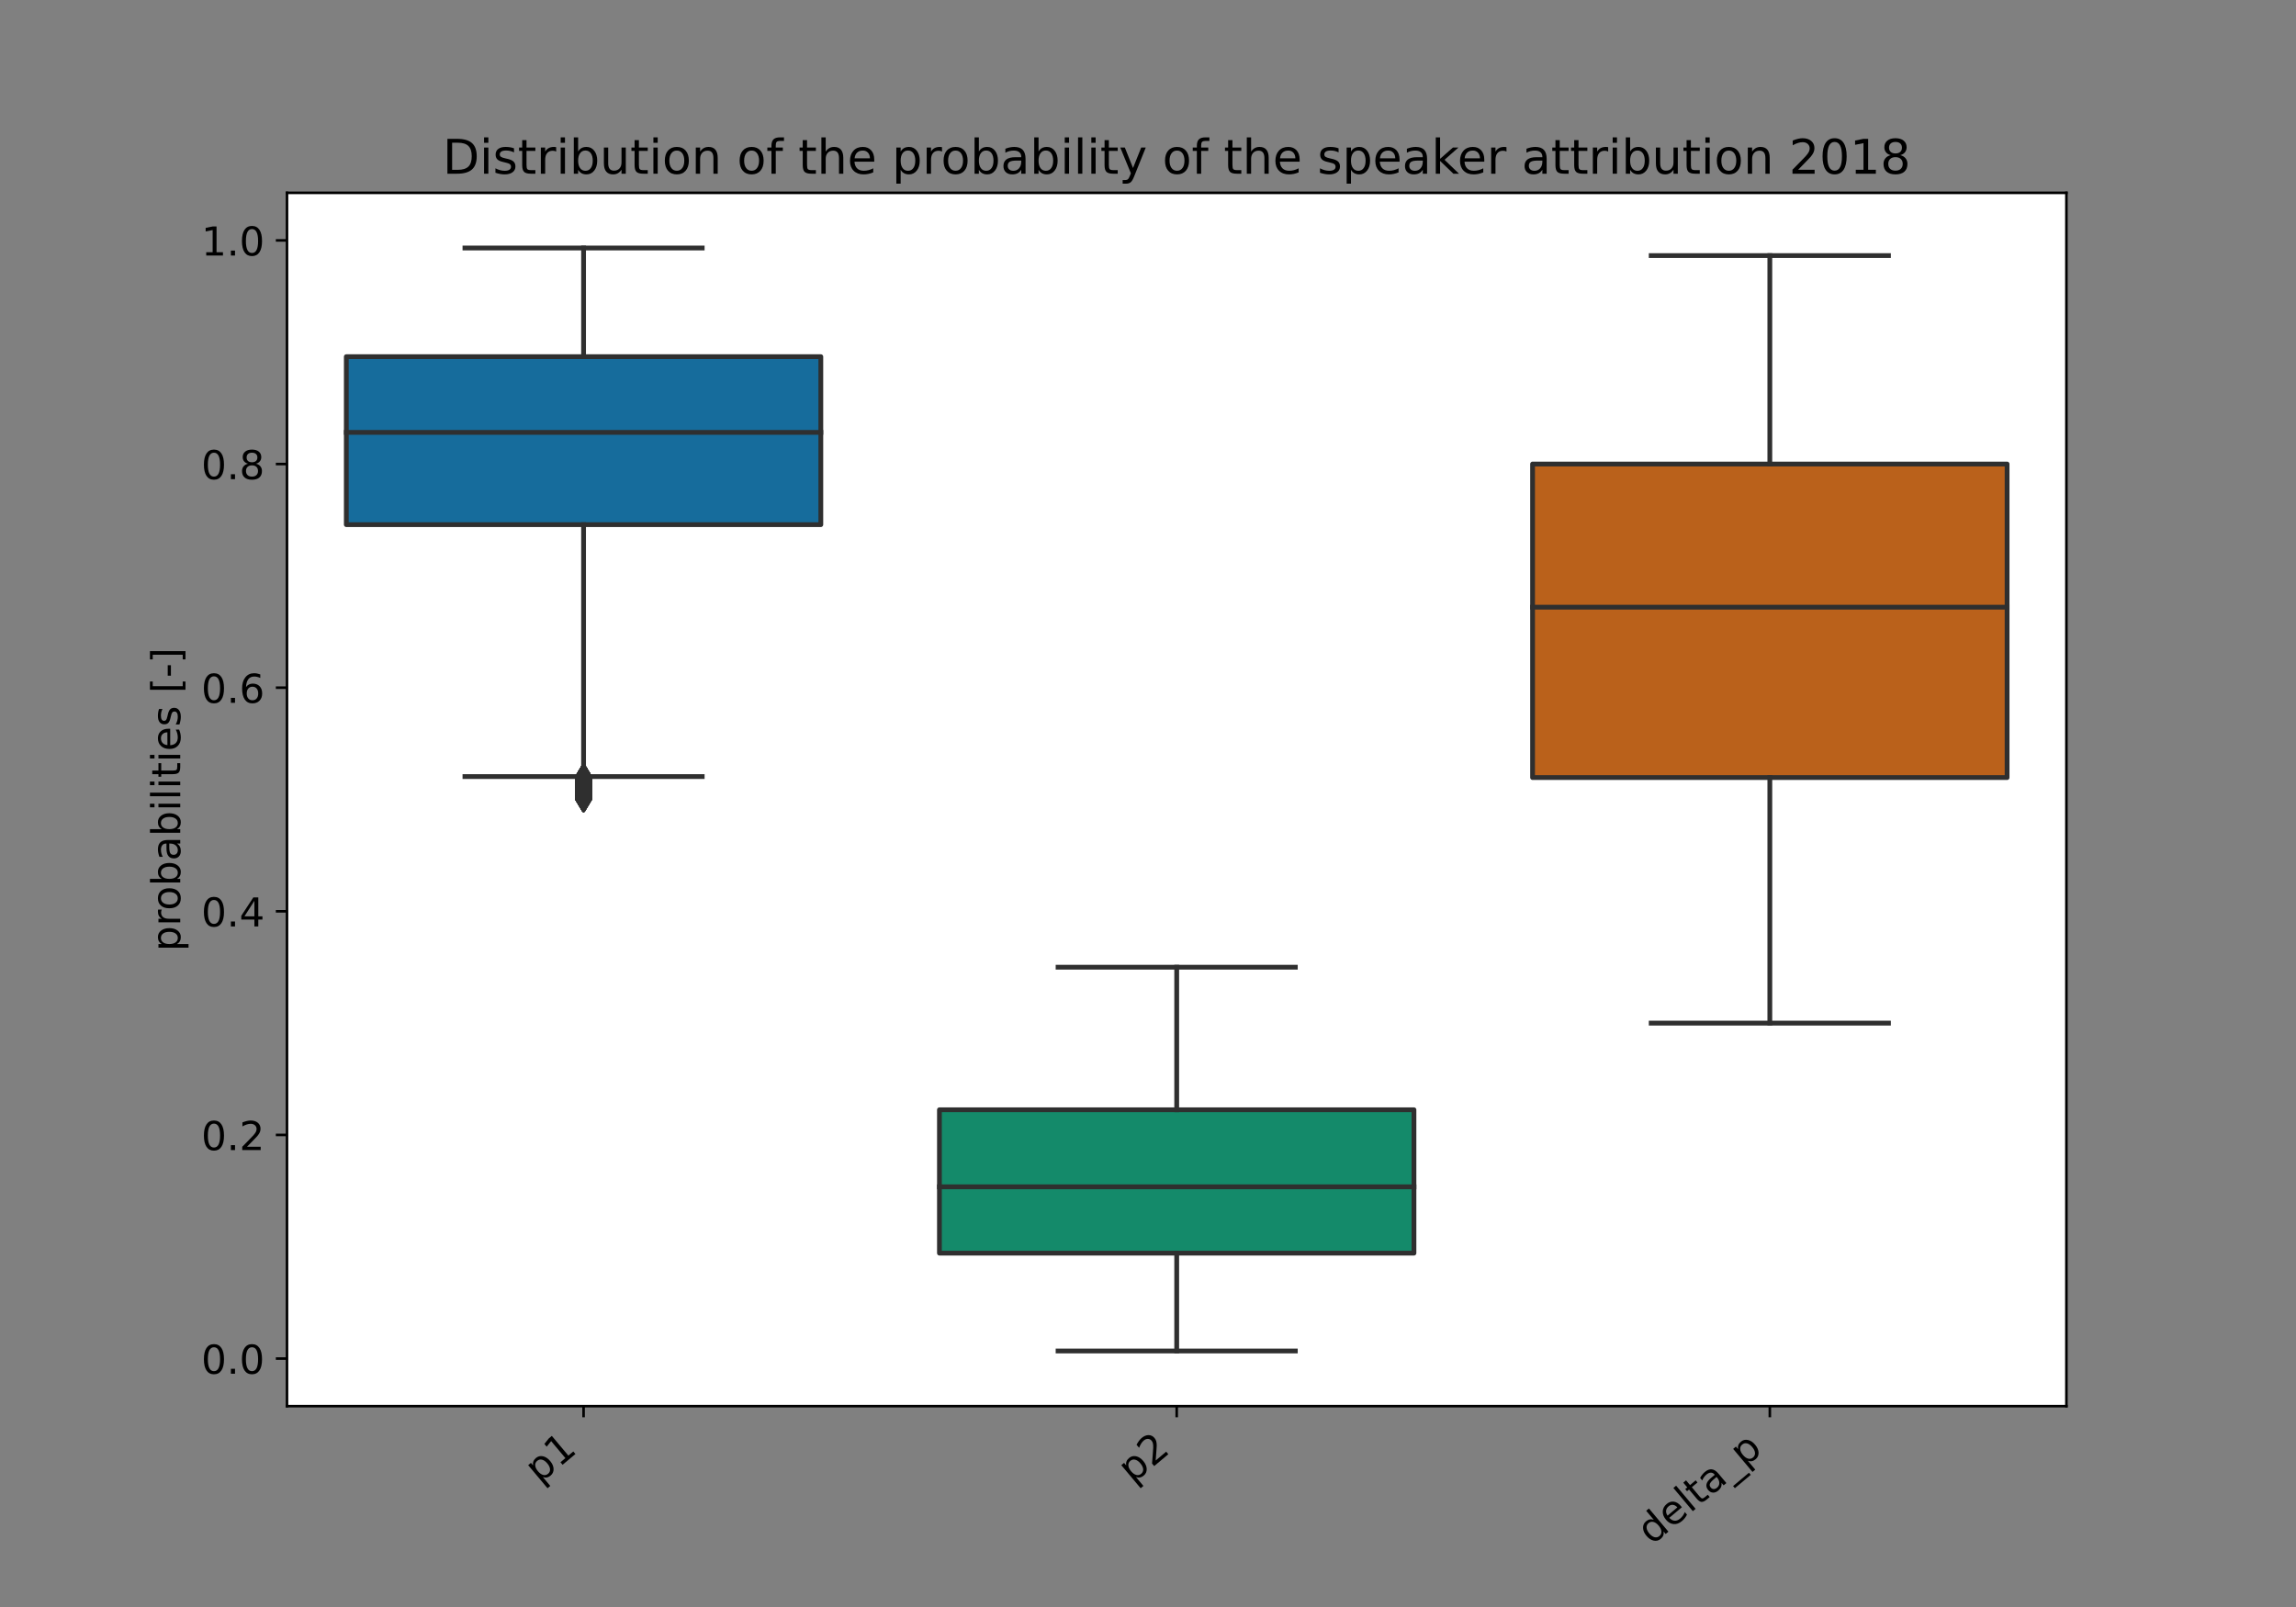 <?xml version="1.0" encoding="utf-8" standalone="no"?>
<!DOCTYPE svg PUBLIC "-//W3C//DTD SVG 1.1//EN"
  "http://www.w3.org/Graphics/SVG/1.1/DTD/svg11.dtd">
<!-- Created with matplotlib (https://matplotlib.org/) -->
<svg height="504pt" version="1.1" viewBox="0 0 720 504" width="720pt" xmlns="http://www.w3.org/2000/svg" xmlns:xlink="http://www.w3.org/1999/xlink">
 <rect x="0" y="0" width="720" height="504" fill="#808080" stroke="none"/>
 <defs>
  <style type="text/css">*{stroke-linecap:butt;stroke-linejoin:round;}</style>
 </defs>
 <g id="figure_1">
  <g id="patch_1">
   <path d="M 0 504 
L 720 504 
L 720 0 
L 0 0 
z
" style="fill:none;"/>
  </g>
  <g id="axes_1">
   <g id="patch_2">
    <path d="M 90 441 
L 648 441 
L 648 60.48 
L 90 60.48 
z
" style="fill:#ffffff;"/>
   </g>
   <g id="patch_3">
    <path clip-path="url(#p1790b12a81)" d="M 108.6 164.539 
L 257.4 164.539 
L 257.4 111.864 
L 108.6 111.864 
L 108.6 164.539 
z
" style="fill:#166c9c;stroke:#2f2f2f;stroke-linejoin:miter;stroke-width:1.5;"/>
   </g>
   <g id="patch_4">
    <path clip-path="url(#p1790b12a81)" d="M 294.6 393.018 
L 443.4 393.018 
L 443.4 348.058 
L 294.6 348.058 
L 294.6 393.018 
z
" style="fill:#148a6a;stroke:#2f2f2f;stroke-linejoin:miter;stroke-width:1.5;"/>
   </g>
   <g id="patch_5">
    <path clip-path="url(#p1790b12a81)" d="M 480.6 243.866 
L 629.4 243.866 
L 629.4 145.531 
L 480.6 145.531 
L 480.6 243.866 
z
" style="fill:#ba611b;stroke:#2f2f2f;stroke-linejoin:miter;stroke-width:1.5;"/>
   </g>
   <g id="matplotlib.axis_1">
    <g id="xtick_1">
     <g id="line2d_1">
      <defs>
       <path d="M 0 0 
L 0 3.5 
" id="m7aa048a2a7" style="stroke:#000000;stroke-width:0.8;"/>
      </defs>
      <g>
       <use style="stroke:#000000;stroke-width:0.8;" x="183" xlink:href="#m7aa048a2a7" y="441"/>
      </g>
     </g>
     <g id="text_1">
      <!-- p1 -->
      <g transform="translate(169.158 465.489)rotate(-40)scale(0.125 -0.125)">
       <defs>
        <path d="M 18.109 8.203 
L 18.109 -20.797 
L 9.078 -20.797 
L 9.078 54.688 
L 18.109 54.688 
L 18.109 46.391 
Q 20.953 51.266 25.266 53.625 
Q 29.594 56 35.594 56 
Q 45.562 56 51.781 48.094 
Q 58.016 40.188 58.016 27.297 
Q 58.016 14.406 51.781 6.484 
Q 45.562 -1.422 35.594 -1.422 
Q 29.594 -1.422 25.266 0.953 
Q 20.953 3.328 18.109 8.203 
z
M 48.688 27.297 
Q 48.688 37.203 44.609 42.844 
Q 40.531 48.484 33.406 48.484 
Q 26.266 48.484 22.188 42.844 
Q 18.109 37.203 18.109 27.297 
Q 18.109 17.391 22.188 11.75 
Q 26.266 6.109 33.406 6.109 
Q 40.531 6.109 44.609 11.75 
Q 48.688 17.391 48.688 27.297 
z
" id="DejaVuSans-112"/>
        <path d="M 12.406 8.297 
L 28.516 8.297 
L 28.516 63.922 
L 10.984 60.406 
L 10.984 69.391 
L 28.422 72.906 
L 38.281 72.906 
L 38.281 8.297 
L 54.391 8.297 
L 54.391 0 
L 12.406 0 
z
" id="DejaVuSans-49"/>
       </defs>
       <use xlink:href="#DejaVuSans-112"/>
       <use x="63.477" xlink:href="#DejaVuSans-49"/>
      </g>
     </g>
    </g>
    <g id="xtick_2">
     <g id="line2d_2">
      <g>
       <use style="stroke:#000000;stroke-width:0.8;" x="369" xlink:href="#m7aa048a2a7" y="441"/>
      </g>
     </g>
     <g id="text_2">
      <!-- p2 -->
      <g transform="translate(355.158 465.489)rotate(-40)scale(0.125 -0.125)">
       <defs>
        <path d="M 19.188 8.297 
L 53.609 8.297 
L 53.609 0 
L 7.328 0 
L 7.328 8.297 
Q 12.938 14.109 22.625 23.891 
Q 32.328 33.688 34.812 36.531 
Q 39.547 41.844 41.422 45.531 
Q 43.312 49.219 43.312 52.781 
Q 43.312 58.594 39.234 62.25 
Q 35.156 65.922 28.609 65.922 
Q 23.969 65.922 18.812 64.312 
Q 13.672 62.703 7.812 59.422 
L 7.812 69.391 
Q 13.766 71.781 18.938 73 
Q 24.125 74.219 28.422 74.219 
Q 39.75 74.219 46.484 68.547 
Q 53.219 62.891 53.219 53.422 
Q 53.219 48.922 51.531 44.891 
Q 49.859 40.875 45.406 35.406 
Q 44.188 33.984 37.641 27.219 
Q 31.109 20.453 19.188 8.297 
z
" id="DejaVuSans-50"/>
       </defs>
       <use xlink:href="#DejaVuSans-112"/>
       <use x="63.477" xlink:href="#DejaVuSans-50"/>
      </g>
     </g>
    </g>
    <g id="xtick_3">
     <g id="line2d_3">
      <g>
       <use style="stroke:#000000;stroke-width:0.8;" x="555" xlink:href="#m7aa048a2a7" y="441"/>
      </g>
     </g>
     <g id="text_3">
      <!-- delta_p -->
      <g transform="translate(517.986 484.745)rotate(-40)scale(0.125 -0.125)">
       <defs>
        <path d="M 45.406 46.391 
L 45.406 75.984 
L 54.391 75.984 
L 54.391 0 
L 45.406 0 
L 45.406 8.203 
Q 42.578 3.328 38.25 0.953 
Q 33.938 -1.422 27.875 -1.422 
Q 17.969 -1.422 11.734 6.484 
Q 5.516 14.406 5.516 27.297 
Q 5.516 40.188 11.734 48.094 
Q 17.969 56 27.875 56 
Q 33.938 56 38.25 53.625 
Q 42.578 51.266 45.406 46.391 
z
M 14.797 27.297 
Q 14.797 17.391 18.875 11.75 
Q 22.953 6.109 30.078 6.109 
Q 37.203 6.109 41.297 11.75 
Q 45.406 17.391 45.406 27.297 
Q 45.406 37.203 41.297 42.844 
Q 37.203 48.484 30.078 48.484 
Q 22.953 48.484 18.875 42.844 
Q 14.797 37.203 14.797 27.297 
z
" id="DejaVuSans-100"/>
        <path d="M 56.203 29.594 
L 56.203 25.203 
L 14.891 25.203 
Q 15.484 15.922 20.484 11.062 
Q 25.484 6.203 34.422 6.203 
Q 39.594 6.203 44.453 7.469 
Q 49.312 8.734 54.109 11.281 
L 54.109 2.781 
Q 49.266 0.734 44.188 -0.344 
Q 39.109 -1.422 33.891 -1.422 
Q 20.797 -1.422 13.156 6.188 
Q 5.516 13.812 5.516 26.812 
Q 5.516 40.234 12.766 48.109 
Q 20.016 56 32.328 56 
Q 43.359 56 49.781 48.891 
Q 56.203 41.797 56.203 29.594 
z
M 47.219 32.234 
Q 47.125 39.594 43.094 43.984 
Q 39.062 48.391 32.422 48.391 
Q 24.906 48.391 20.391 44.141 
Q 15.875 39.891 15.188 32.172 
z
" id="DejaVuSans-101"/>
        <path d="M 9.422 75.984 
L 18.406 75.984 
L 18.406 0 
L 9.422 0 
z
" id="DejaVuSans-108"/>
        <path d="M 18.312 70.219 
L 18.312 54.688 
L 36.812 54.688 
L 36.812 47.703 
L 18.312 47.703 
L 18.312 18.016 
Q 18.312 11.328 20.141 9.422 
Q 21.969 7.516 27.594 7.516 
L 36.812 7.516 
L 36.812 0 
L 27.594 0 
Q 17.188 0 13.234 3.875 
Q 9.281 7.766 9.281 18.016 
L 9.281 47.703 
L 2.688 47.703 
L 2.688 54.688 
L 9.281 54.688 
L 9.281 70.219 
z
" id="DejaVuSans-116"/>
        <path d="M 34.281 27.484 
Q 23.391 27.484 19.188 25 
Q 14.984 22.516 14.984 16.5 
Q 14.984 11.719 18.141 8.906 
Q 21.297 6.109 26.703 6.109 
Q 34.188 6.109 38.703 11.406 
Q 43.219 16.703 43.219 25.484 
L 43.219 27.484 
z
M 52.203 31.203 
L 52.203 0 
L 43.219 0 
L 43.219 8.297 
Q 40.141 3.328 35.547 0.953 
Q 30.953 -1.422 24.312 -1.422 
Q 15.922 -1.422 10.953 3.297 
Q 6 8.016 6 15.922 
Q 6 25.141 12.172 29.828 
Q 18.359 34.516 30.609 34.516 
L 43.219 34.516 
L 43.219 35.406 
Q 43.219 41.609 39.141 45 
Q 35.062 48.391 27.688 48.391 
Q 23 48.391 18.547 47.266 
Q 14.109 46.141 10.016 43.891 
L 10.016 52.203 
Q 14.938 54.109 19.578 55.047 
Q 24.219 56 28.609 56 
Q 40.484 56 46.344 49.844 
Q 52.203 43.703 52.203 31.203 
z
" id="DejaVuSans-97"/>
        <path d="M 50.984 -16.609 
L 50.984 -23.578 
L -0.984 -23.578 
L -0.984 -16.609 
z
" id="DejaVuSans-95"/>
       </defs>
       <use xlink:href="#DejaVuSans-100"/>
       <use x="63.477" xlink:href="#DejaVuSans-101"/>
       <use x="125" xlink:href="#DejaVuSans-108"/>
       <use x="152.783" xlink:href="#DejaVuSans-116"/>
       <use x="191.992" xlink:href="#DejaVuSans-97"/>
       <use x="253.271" xlink:href="#DejaVuSans-95"/>
       <use x="303.271" xlink:href="#DejaVuSans-112"/>
      </g>
     </g>
    </g>
   </g>
   <g id="matplotlib.axis_2">
    <g id="ytick_1">
     <g id="line2d_4">
      <defs>
       <path d="M 0 0 
L -3.5 0 
" id="m927c4d4f46" style="stroke:#000000;stroke-width:0.8;"/>
      </defs>
      <g>
       <use style="stroke:#000000;stroke-width:0.8;" x="90" xlink:href="#m927c4d4f46" y="426.088"/>
      </g>
     </g>
     <g id="text_4">
      <!-- 0.0 -->
      <g transform="translate(63.121 430.837)scale(0.125 -0.125)">
       <defs>
        <path d="M 31.781 66.406 
Q 24.172 66.406 20.328 58.906 
Q 16.5 51.422 16.5 36.375 
Q 16.5 21.391 20.328 13.891 
Q 24.172 6.391 31.781 6.391 
Q 39.453 6.391 43.281 13.891 
Q 47.125 21.391 47.125 36.375 
Q 47.125 51.422 43.281 58.906 
Q 39.453 66.406 31.781 66.406 
z
M 31.781 74.219 
Q 44.047 74.219 50.516 64.516 
Q 56.984 54.828 56.984 36.375 
Q 56.984 17.969 50.516 8.266 
Q 44.047 -1.422 31.781 -1.422 
Q 19.531 -1.422 13.062 8.266 
Q 6.594 17.969 6.594 36.375 
Q 6.594 54.828 13.062 64.516 
Q 19.531 74.219 31.781 74.219 
z
" id="DejaVuSans-48"/>
        <path d="M 10.688 12.406 
L 21 12.406 
L 21 0 
L 10.688 0 
z
" id="DejaVuSans-46"/>
       </defs>
       <use xlink:href="#DejaVuSans-48"/>
       <use x="63.623" xlink:href="#DejaVuSans-46"/>
       <use x="95.41" xlink:href="#DejaVuSans-48"/>
      </g>
     </g>
    </g>
    <g id="ytick_2">
     <g id="line2d_5">
      <g>
       <use style="stroke:#000000;stroke-width:0.8;" x="90" xlink:href="#m927c4d4f46" y="355.949"/>
      </g>
     </g>
     <g id="text_5">
      <!-- 0.2 -->
      <g transform="translate(63.121 360.698)scale(0.125 -0.125)">
       <use xlink:href="#DejaVuSans-48"/>
       <use x="63.623" xlink:href="#DejaVuSans-46"/>
       <use x="95.41" xlink:href="#DejaVuSans-50"/>
      </g>
     </g>
    </g>
    <g id="ytick_3">
     <g id="line2d_6">
      <g>
       <use style="stroke:#000000;stroke-width:0.8;" x="90" xlink:href="#m927c4d4f46" y="285.81"/>
      </g>
     </g>
     <g id="text_6">
      <!-- 0.4 -->
      <g transform="translate(63.121 290.559)scale(0.125 -0.125)">
       <defs>
        <path d="M 37.797 64.312 
L 12.891 25.391 
L 37.797 25.391 
z
M 35.203 72.906 
L 47.609 72.906 
L 47.609 25.391 
L 58.016 25.391 
L 58.016 17.188 
L 47.609 17.188 
L 47.609 0 
L 37.797 0 
L 37.797 17.188 
L 4.891 17.188 
L 4.891 26.703 
z
" id="DejaVuSans-52"/>
       </defs>
       <use xlink:href="#DejaVuSans-48"/>
       <use x="63.623" xlink:href="#DejaVuSans-46"/>
       <use x="95.41" xlink:href="#DejaVuSans-52"/>
      </g>
     </g>
    </g>
    <g id="ytick_4">
     <g id="line2d_7">
      <g>
       <use style="stroke:#000000;stroke-width:0.8;" x="90" xlink:href="#m927c4d4f46" y="215.67"/>
      </g>
     </g>
     <g id="text_7">
      <!-- 0.6 -->
      <g transform="translate(63.121 220.419)scale(0.125 -0.125)">
       <defs>
        <path d="M 33.016 40.375 
Q 26.375 40.375 22.484 35.828 
Q 18.609 31.297 18.609 23.391 
Q 18.609 15.531 22.484 10.953 
Q 26.375 6.391 33.016 6.391 
Q 39.656 6.391 43.531 10.953 
Q 47.406 15.531 47.406 23.391 
Q 47.406 31.297 43.531 35.828 
Q 39.656 40.375 33.016 40.375 
z
M 52.594 71.297 
L 52.594 62.312 
Q 48.875 64.062 45.094 64.984 
Q 41.312 65.922 37.594 65.922 
Q 27.828 65.922 22.672 59.328 
Q 17.531 52.734 16.797 39.406 
Q 19.672 43.656 24.016 45.922 
Q 28.375 48.188 33.594 48.188 
Q 44.578 48.188 50.953 41.516 
Q 57.328 34.859 57.328 23.391 
Q 57.328 12.156 50.688 5.359 
Q 44.047 -1.422 33.016 -1.422 
Q 20.359 -1.422 13.672 8.266 
Q 6.984 17.969 6.984 36.375 
Q 6.984 53.656 15.188 63.938 
Q 23.391 74.219 37.203 74.219 
Q 40.922 74.219 44.703 73.484 
Q 48.484 72.75 52.594 71.297 
z
" id="DejaVuSans-54"/>
       </defs>
       <use xlink:href="#DejaVuSans-48"/>
       <use x="63.623" xlink:href="#DejaVuSans-46"/>
       <use x="95.41" xlink:href="#DejaVuSans-54"/>
      </g>
     </g>
    </g>
    <g id="ytick_5">
     <g id="line2d_8">
      <g>
       <use style="stroke:#000000;stroke-width:0.8;" x="90" xlink:href="#m927c4d4f46" y="145.531"/>
      </g>
     </g>
     <g id="text_8">
      <!-- 0.8 -->
      <g transform="translate(63.121 150.28)scale(0.125 -0.125)">
       <defs>
        <path d="M 31.781 34.625 
Q 24.75 34.625 20.719 30.859 
Q 16.703 27.094 16.703 20.516 
Q 16.703 13.922 20.719 10.156 
Q 24.75 6.391 31.781 6.391 
Q 38.812 6.391 42.859 10.172 
Q 46.922 13.969 46.922 20.516 
Q 46.922 27.094 42.891 30.859 
Q 38.875 34.625 31.781 34.625 
z
M 21.922 38.812 
Q 15.578 40.375 12.031 44.719 
Q 8.5 49.078 8.5 55.328 
Q 8.5 64.062 14.719 69.141 
Q 20.953 74.219 31.781 74.219 
Q 42.672 74.219 48.875 69.141 
Q 55.078 64.062 55.078 55.328 
Q 55.078 49.078 51.531 44.719 
Q 48 40.375 41.703 38.812 
Q 48.828 37.156 52.797 32.312 
Q 56.781 27.484 56.781 20.516 
Q 56.781 9.906 50.312 4.234 
Q 43.844 -1.422 31.781 -1.422 
Q 19.734 -1.422 13.25 4.234 
Q 6.781 9.906 6.781 20.516 
Q 6.781 27.484 10.781 32.312 
Q 14.797 37.156 21.922 38.812 
z
M 18.312 54.391 
Q 18.312 48.734 21.844 45.562 
Q 25.391 42.391 31.781 42.391 
Q 38.141 42.391 41.719 45.562 
Q 45.312 48.734 45.312 54.391 
Q 45.312 60.062 41.719 63.234 
Q 38.141 66.406 31.781 66.406 
Q 25.391 66.406 21.844 63.234 
Q 18.312 60.062 18.312 54.391 
z
" id="DejaVuSans-56"/>
       </defs>
       <use xlink:href="#DejaVuSans-48"/>
       <use x="63.623" xlink:href="#DejaVuSans-46"/>
       <use x="95.41" xlink:href="#DejaVuSans-56"/>
      </g>
     </g>
    </g>
    <g id="ytick_6">
     <g id="line2d_9">
      <g>
       <use style="stroke:#000000;stroke-width:0.8;" x="90" xlink:href="#m927c4d4f46" y="75.392"/>
      </g>
     </g>
     <g id="text_9">
      <!-- 1.0 -->
      <g transform="translate(63.121 80.141)scale(0.125 -0.125)">
       <use xlink:href="#DejaVuSans-49"/>
       <use x="63.623" xlink:href="#DejaVuSans-46"/>
       <use x="95.41" xlink:href="#DejaVuSans-48"/>
      </g>
     </g>
    </g>
    <g id="text_10">
     <!-- probabilities [-] -->
     <g transform="translate(56.521 298.342)rotate(-90)scale(0.125 -0.125)">
      <defs>
       <path d="M 41.109 46.297 
Q 39.594 47.172 37.812 47.578 
Q 36.031 48 33.891 48 
Q 26.266 48 22.188 43.047 
Q 18.109 38.094 18.109 28.812 
L 18.109 0 
L 9.078 0 
L 9.078 54.688 
L 18.109 54.688 
L 18.109 46.188 
Q 20.953 51.172 25.484 53.578 
Q 30.031 56 36.531 56 
Q 37.453 56 38.578 55.875 
Q 39.703 55.766 41.062 55.516 
z
" id="DejaVuSans-114"/>
       <path d="M 30.609 48.391 
Q 23.391 48.391 19.188 42.75 
Q 14.984 37.109 14.984 27.297 
Q 14.984 17.484 19.156 11.844 
Q 23.344 6.203 30.609 6.203 
Q 37.797 6.203 41.984 11.859 
Q 46.188 17.531 46.188 27.297 
Q 46.188 37.016 41.984 42.703 
Q 37.797 48.391 30.609 48.391 
z
M 30.609 56 
Q 42.328 56 49.016 48.375 
Q 55.719 40.766 55.719 27.297 
Q 55.719 13.875 49.016 6.219 
Q 42.328 -1.422 30.609 -1.422 
Q 18.844 -1.422 12.172 6.219 
Q 5.516 13.875 5.516 27.297 
Q 5.516 40.766 12.172 48.375 
Q 18.844 56 30.609 56 
z
" id="DejaVuSans-111"/>
       <path d="M 48.688 27.297 
Q 48.688 37.203 44.609 42.844 
Q 40.531 48.484 33.406 48.484 
Q 26.266 48.484 22.188 42.844 
Q 18.109 37.203 18.109 27.297 
Q 18.109 17.391 22.188 11.75 
Q 26.266 6.109 33.406 6.109 
Q 40.531 6.109 44.609 11.75 
Q 48.688 17.391 48.688 27.297 
z
M 18.109 46.391 
Q 20.953 51.266 25.266 53.625 
Q 29.594 56 35.594 56 
Q 45.562 56 51.781 48.094 
Q 58.016 40.188 58.016 27.297 
Q 58.016 14.406 51.781 6.484 
Q 45.562 -1.422 35.594 -1.422 
Q 29.594 -1.422 25.266 0.953 
Q 20.953 3.328 18.109 8.203 
L 18.109 0 
L 9.078 0 
L 9.078 75.984 
L 18.109 75.984 
z
" id="DejaVuSans-98"/>
       <path d="M 9.422 54.688 
L 18.406 54.688 
L 18.406 0 
L 9.422 0 
z
M 9.422 75.984 
L 18.406 75.984 
L 18.406 64.594 
L 9.422 64.594 
z
" id="DejaVuSans-105"/>
       <path d="M 44.281 53.078 
L 44.281 44.578 
Q 40.484 46.531 36.375 47.5 
Q 32.281 48.484 27.875 48.484 
Q 21.188 48.484 17.844 46.438 
Q 14.5 44.391 14.5 40.281 
Q 14.5 37.156 16.891 35.375 
Q 19.281 33.594 26.516 31.984 
L 29.594 31.297 
Q 39.156 29.25 43.188 25.516 
Q 47.219 21.781 47.219 15.094 
Q 47.219 7.469 41.188 3.016 
Q 35.156 -1.422 24.609 -1.422 
Q 20.219 -1.422 15.453 -0.562 
Q 10.688 0.297 5.422 2 
L 5.422 11.281 
Q 10.406 8.688 15.234 7.391 
Q 20.062 6.109 24.812 6.109 
Q 31.156 6.109 34.562 8.281 
Q 37.984 10.453 37.984 14.406 
Q 37.984 18.062 35.516 20.016 
Q 33.062 21.969 24.703 23.781 
L 21.578 24.516 
Q 13.234 26.266 9.516 29.906 
Q 5.812 33.547 5.812 39.891 
Q 5.812 47.609 11.281 51.797 
Q 16.75 56 26.812 56 
Q 31.781 56 36.172 55.266 
Q 40.578 54.547 44.281 53.078 
z
" id="DejaVuSans-115"/>
       <path id="DejaVuSans-32"/>
       <path d="M 8.594 75.984 
L 29.297 75.984 
L 29.297 69 
L 17.578 69 
L 17.578 -6.203 
L 29.297 -6.203 
L 29.297 -13.188 
L 8.594 -13.188 
z
" id="DejaVuSans-91"/>
       <path d="M 4.891 31.391 
L 31.203 31.391 
L 31.203 23.391 
L 4.891 23.391 
z
" id="DejaVuSans-45"/>
       <path d="M 30.422 75.984 
L 30.422 -13.188 
L 9.719 -13.188 
L 9.719 -6.203 
L 21.391 -6.203 
L 21.391 69 
L 9.719 69 
L 9.719 75.984 
z
" id="DejaVuSans-93"/>
      </defs>
      <use xlink:href="#DejaVuSans-112"/>
      <use x="63.477" xlink:href="#DejaVuSans-114"/>
      <use x="102.34" xlink:href="#DejaVuSans-111"/>
      <use x="163.521" xlink:href="#DejaVuSans-98"/>
      <use x="226.998" xlink:href="#DejaVuSans-97"/>
      <use x="288.277" xlink:href="#DejaVuSans-98"/>
      <use x="351.754" xlink:href="#DejaVuSans-105"/>
      <use x="379.537" xlink:href="#DejaVuSans-108"/>
      <use x="407.32" xlink:href="#DejaVuSans-105"/>
      <use x="435.104" xlink:href="#DejaVuSans-116"/>
      <use x="474.312" xlink:href="#DejaVuSans-105"/>
      <use x="502.096" xlink:href="#DejaVuSans-101"/>
      <use x="563.619" xlink:href="#DejaVuSans-115"/>
      <use x="615.719" xlink:href="#DejaVuSans-32"/>
      <use x="647.506" xlink:href="#DejaVuSans-91"/>
      <use x="686.52" xlink:href="#DejaVuSans-45"/>
      <use x="722.604" xlink:href="#DejaVuSans-93"/>
     </g>
    </g>
   </g>
   <g id="line2d_10">
    <path clip-path="url(#p1790b12a81)" d="M 183 164.539 
L 183 243.551 
" style="fill:none;stroke:#2f2f2f;stroke-linecap:square;stroke-width:1.5;"/>
   </g>
   <g id="line2d_11">
    <path clip-path="url(#p1790b12a81)" d="M 183 111.864 
L 183 77.776 
" style="fill:none;stroke:#2f2f2f;stroke-linecap:square;stroke-width:1.5;"/>
   </g>
   <g id="line2d_12">
    <path clip-path="url(#p1790b12a81)" d="M 145.8 243.551 
L 220.2 243.551 
" style="fill:none;stroke:#2f2f2f;stroke-linecap:square;stroke-width:1.5;"/>
   </g>
   <g id="line2d_13">
    <path clip-path="url(#p1790b12a81)" d="M 145.8 77.776 
L 220.2 77.776 
" style="fill:none;stroke:#2f2f2f;stroke-linecap:square;stroke-width:1.5;"/>
   </g>
   <g id="line2d_14">
    <defs>
     <path d="M -0 3.536 
L 2.121 0 
L -0 -3.536 
L -2.121 -0 
z
" id="m59d5ecd30a" style="stroke:#2f2f2f;stroke-linejoin:miter;"/>
    </defs>
    <g clip-path="url(#p1790b12a81)">
     <use style="fill:#2f2f2f;stroke:#2f2f2f;stroke-linejoin:miter;" x="183" xlink:href="#m59d5ecd30a" y="243.691"/>
     <use style="fill:#2f2f2f;stroke:#2f2f2f;stroke-linejoin:miter;" x="183" xlink:href="#m59d5ecd30a" y="246.847"/>
     <use style="fill:#2f2f2f;stroke:#2f2f2f;stroke-linejoin:miter;" x="183" xlink:href="#m59d5ecd30a" y="243.901"/>
     <use style="fill:#2f2f2f;stroke:#2f2f2f;stroke-linejoin:miter;" x="183" xlink:href="#m59d5ecd30a" y="246.041"/>
     <use style="fill:#2f2f2f;stroke:#2f2f2f;stroke-linejoin:miter;" x="183" xlink:href="#m59d5ecd30a" y="248.11"/>
     <use style="fill:#2f2f2f;stroke:#2f2f2f;stroke-linejoin:miter;" x="183" xlink:href="#m59d5ecd30a" y="245.024"/>
     <use style="fill:#2f2f2f;stroke:#2f2f2f;stroke-linejoin:miter;" x="183" xlink:href="#m59d5ecd30a" y="244.778"/>
     <use style="fill:#2f2f2f;stroke:#2f2f2f;stroke-linejoin:miter;" x="183" xlink:href="#m59d5ecd30a" y="244.252"/>
     <use style="fill:#2f2f2f;stroke:#2f2f2f;stroke-linejoin:miter;" x="183" xlink:href="#m59d5ecd30a" y="244.147"/>
     <use style="fill:#2f2f2f;stroke:#2f2f2f;stroke-linejoin:miter;" x="183" xlink:href="#m59d5ecd30a" y="245.164"/>
     <use style="fill:#2f2f2f;stroke:#2f2f2f;stroke-linejoin:miter;" x="183" xlink:href="#m59d5ecd30a" y="246.462"/>
     <use style="fill:#2f2f2f;stroke:#2f2f2f;stroke-linejoin:miter;" x="183" xlink:href="#m59d5ecd30a" y="248.741"/>
     <use style="fill:#2f2f2f;stroke:#2f2f2f;stroke-linejoin:miter;" x="183" xlink:href="#m59d5ecd30a" y="243.621"/>
     <use style="fill:#2f2f2f;stroke:#2f2f2f;stroke-linejoin:miter;" x="183" xlink:href="#m59d5ecd30a" y="248.005"/>
     <use style="fill:#2f2f2f;stroke:#2f2f2f;stroke-linejoin:miter;" x="183" xlink:href="#m59d5ecd30a" y="244.743"/>
     <use style="fill:#2f2f2f;stroke:#2f2f2f;stroke-linejoin:miter;" x="183" xlink:href="#m59d5ecd30a" y="244.918"/>
     <use style="fill:#2f2f2f;stroke:#2f2f2f;stroke-linejoin:miter;" x="183" xlink:href="#m59d5ecd30a" y="246.988"/>
     <use style="fill:#2f2f2f;stroke:#2f2f2f;stroke-linejoin:miter;" x="183" xlink:href="#m59d5ecd30a" y="248.32"/>
     <use style="fill:#2f2f2f;stroke:#2f2f2f;stroke-linejoin:miter;" x="183" xlink:href="#m59d5ecd30a" y="244.673"/>
     <use style="fill:#2f2f2f;stroke:#2f2f2f;stroke-linejoin:miter;" x="183" xlink:href="#m59d5ecd30a" y="246.462"/>
     <use style="fill:#2f2f2f;stroke:#2f2f2f;stroke-linejoin:miter;" x="183" xlink:href="#m59d5ecd30a" y="249.197"/>
     <use style="fill:#2f2f2f;stroke:#2f2f2f;stroke-linejoin:miter;" x="183" xlink:href="#m59d5ecd30a" y="244.357"/>
     <use style="fill:#2f2f2f;stroke:#2f2f2f;stroke-linejoin:miter;" x="183" xlink:href="#m59d5ecd30a" y="246.181"/>
     <use style="fill:#2f2f2f;stroke:#2f2f2f;stroke-linejoin:miter;" x="183" xlink:href="#m59d5ecd30a" y="249.898"/>
     <use style="fill:#2f2f2f;stroke:#2f2f2f;stroke-linejoin:miter;" x="183" xlink:href="#m59d5ecd30a" y="248.741"/>
     <use style="fill:#2f2f2f;stroke:#2f2f2f;stroke-linejoin:miter;" x="183" xlink:href="#m59d5ecd30a" y="244.918"/>
     <use style="fill:#2f2f2f;stroke:#2f2f2f;stroke-linejoin:miter;" x="183" xlink:href="#m59d5ecd30a" y="243.901"/>
     <use style="fill:#2f2f2f;stroke:#2f2f2f;stroke-linejoin:miter;" x="183" xlink:href="#m59d5ecd30a" y="245.234"/>
     <use style="fill:#2f2f2f;stroke:#2f2f2f;stroke-linejoin:miter;" x="183" xlink:href="#m59d5ecd30a" y="243.796"/>
     <use style="fill:#2f2f2f;stroke:#2f2f2f;stroke-linejoin:miter;" x="183" xlink:href="#m59d5ecd30a" y="244.042"/>
     <use style="fill:#2f2f2f;stroke:#2f2f2f;stroke-linejoin:miter;" x="183" xlink:href="#m59d5ecd30a" y="248.636"/>
     <use style="fill:#2f2f2f;stroke:#2f2f2f;stroke-linejoin:miter;" x="183" xlink:href="#m59d5ecd30a" y="243.656"/>
     <use style="fill:#2f2f2f;stroke:#2f2f2f;stroke-linejoin:miter;" x="183" xlink:href="#m59d5ecd30a" y="248.425"/>
     <use style="fill:#2f2f2f;stroke:#2f2f2f;stroke-linejoin:miter;" x="183" xlink:href="#m59d5ecd30a" y="248.496"/>
     <use style="fill:#2f2f2f;stroke:#2f2f2f;stroke-linejoin:miter;" x="183" xlink:href="#m59d5ecd30a" y="250.319"/>
     <use style="fill:#2f2f2f;stroke:#2f2f2f;stroke-linejoin:miter;" x="183" xlink:href="#m59d5ecd30a" y="249.162"/>
     <use style="fill:#2f2f2f;stroke:#2f2f2f;stroke-linejoin:miter;" x="183" xlink:href="#m59d5ecd30a" y="245.725"/>
     <use style="fill:#2f2f2f;stroke:#2f2f2f;stroke-linejoin:miter;" x="183" xlink:href="#m59d5ecd30a" y="249.583"/>
     <use style="fill:#2f2f2f;stroke:#2f2f2f;stroke-linejoin:miter;" x="183" xlink:href="#m59d5ecd30a" y="247.759"/>
     <use style="fill:#2f2f2f;stroke:#2f2f2f;stroke-linejoin:miter;" x="183" xlink:href="#m59d5ecd30a" y="249.127"/>
     <use style="fill:#2f2f2f;stroke:#2f2f2f;stroke-linejoin:miter;" x="183" xlink:href="#m59d5ecd30a" y="244.252"/>
     <use style="fill:#2f2f2f;stroke:#2f2f2f;stroke-linejoin:miter;" x="183" xlink:href="#m59d5ecd30a" y="247.934"/>
     <use style="fill:#2f2f2f;stroke:#2f2f2f;stroke-linejoin:miter;" x="183" xlink:href="#m59d5ecd30a" y="244.954"/>
     <use style="fill:#2f2f2f;stroke:#2f2f2f;stroke-linejoin:miter;" x="183" xlink:href="#m59d5ecd30a" y="246.251"/>
     <use style="fill:#2f2f2f;stroke:#2f2f2f;stroke-linejoin:miter;" x="183" xlink:href="#m59d5ecd30a" y="248.215"/>
     <use style="fill:#2f2f2f;stroke:#2f2f2f;stroke-linejoin:miter;" x="183" xlink:href="#m59d5ecd30a" y="247.724"/>
     <use style="fill:#2f2f2f;stroke:#2f2f2f;stroke-linejoin:miter;" x="183" xlink:href="#m59d5ecd30a" y="243.831"/>
     <use style="fill:#2f2f2f;stroke:#2f2f2f;stroke-linejoin:miter;" x="183" xlink:href="#m59d5ecd30a" y="245.865"/>
     <use style="fill:#2f2f2f;stroke:#2f2f2f;stroke-linejoin:miter;" x="183" xlink:href="#m59d5ecd30a" y="247.338"/>
     <use style="fill:#2f2f2f;stroke:#2f2f2f;stroke-linejoin:miter;" x="183" xlink:href="#m59d5ecd30a" y="245.795"/>
     <use style="fill:#2f2f2f;stroke:#2f2f2f;stroke-linejoin:miter;" x="183" xlink:href="#m59d5ecd30a" y="248.005"/>
     <use style="fill:#2f2f2f;stroke:#2f2f2f;stroke-linejoin:miter;" x="183" xlink:href="#m59d5ecd30a" y="247.198"/>
     <use style="fill:#2f2f2f;stroke:#2f2f2f;stroke-linejoin:miter;" x="183" xlink:href="#m59d5ecd30a" y="246.076"/>
     <use style="fill:#2f2f2f;stroke:#2f2f2f;stroke-linejoin:miter;" x="183" xlink:href="#m59d5ecd30a" y="246.462"/>
     <use style="fill:#2f2f2f;stroke:#2f2f2f;stroke-linejoin:miter;" x="183" xlink:href="#m59d5ecd30a" y="243.691"/>
     <use style="fill:#2f2f2f;stroke:#2f2f2f;stroke-linejoin:miter;" x="183" xlink:href="#m59d5ecd30a" y="244.918"/>
     <use style="fill:#2f2f2f;stroke:#2f2f2f;stroke-linejoin:miter;" x="183" xlink:href="#m59d5ecd30a" y="245.269"/>
     <use style="fill:#2f2f2f;stroke:#2f2f2f;stroke-linejoin:miter;" x="183" xlink:href="#m59d5ecd30a" y="246.672"/>
     <use style="fill:#2f2f2f;stroke:#2f2f2f;stroke-linejoin:miter;" x="183" xlink:href="#m59d5ecd30a" y="248.145"/>
     <use style="fill:#2f2f2f;stroke:#2f2f2f;stroke-linejoin:miter;" x="183" xlink:href="#m59d5ecd30a" y="246.076"/>
     <use style="fill:#2f2f2f;stroke:#2f2f2f;stroke-linejoin:miter;" x="183" xlink:href="#m59d5ecd30a" y="246.532"/>
     <use style="fill:#2f2f2f;stroke:#2f2f2f;stroke-linejoin:miter;" x="183" xlink:href="#m59d5ecd30a" y="246.321"/>
     <use style="fill:#2f2f2f;stroke:#2f2f2f;stroke-linejoin:miter;" x="183" xlink:href="#m59d5ecd30a" y="243.691"/>
     <use style="fill:#2f2f2f;stroke:#2f2f2f;stroke-linejoin:miter;" x="183" xlink:href="#m59d5ecd30a" y="243.866"/>
     <use style="fill:#2f2f2f;stroke:#2f2f2f;stroke-linejoin:miter;" x="183" xlink:href="#m59d5ecd30a" y="247.233"/>
     <use style="fill:#2f2f2f;stroke:#2f2f2f;stroke-linejoin:miter;" x="183" xlink:href="#m59d5ecd30a" y="244.954"/>
     <use style="fill:#2f2f2f;stroke:#2f2f2f;stroke-linejoin:miter;" x="183" xlink:href="#m59d5ecd30a" y="248.636"/>
     <use style="fill:#2f2f2f;stroke:#2f2f2f;stroke-linejoin:miter;" x="183" xlink:href="#m59d5ecd30a" y="248.811"/>
     <use style="fill:#2f2f2f;stroke:#2f2f2f;stroke-linejoin:miter;" x="183" xlink:href="#m59d5ecd30a" y="250.319"/>
     <use style="fill:#2f2f2f;stroke:#2f2f2f;stroke-linejoin:miter;" x="183" xlink:href="#m59d5ecd30a" y="249.337"/>
     <use style="fill:#2f2f2f;stroke:#2f2f2f;stroke-linejoin:miter;" x="183" xlink:href="#m59d5ecd30a" y="244.007"/>
     <use style="fill:#2f2f2f;stroke:#2f2f2f;stroke-linejoin:miter;" x="183" xlink:href="#m59d5ecd30a" y="245.9"/>
     <use style="fill:#2f2f2f;stroke:#2f2f2f;stroke-linejoin:miter;" x="183" xlink:href="#m59d5ecd30a" y="244.918"/>
     <use style="fill:#2f2f2f;stroke:#2f2f2f;stroke-linejoin:miter;" x="183" xlink:href="#m59d5ecd30a" y="248.811"/>
     <use style="fill:#2f2f2f;stroke:#2f2f2f;stroke-linejoin:miter;" x="183" xlink:href="#m59d5ecd30a" y="249.618"/>
     <use style="fill:#2f2f2f;stroke:#2f2f2f;stroke-linejoin:miter;" x="183" xlink:href="#m59d5ecd30a" y="246.391"/>
     <use style="fill:#2f2f2f;stroke:#2f2f2f;stroke-linejoin:miter;" x="183" xlink:href="#m59d5ecd30a" y="244.743"/>
     <use style="fill:#2f2f2f;stroke:#2f2f2f;stroke-linejoin:miter;" x="183" xlink:href="#m59d5ecd30a" y="245.234"/>
     <use style="fill:#2f2f2f;stroke:#2f2f2f;stroke-linejoin:miter;" x="183" xlink:href="#m59d5ecd30a" y="244.568"/>
     <use style="fill:#2f2f2f;stroke:#2f2f2f;stroke-linejoin:miter;" x="183" xlink:href="#m59d5ecd30a" y="244.077"/>
     <use style="fill:#2f2f2f;stroke:#2f2f2f;stroke-linejoin:miter;" x="183" xlink:href="#m59d5ecd30a" y="247.058"/>
     <use style="fill:#2f2f2f;stroke:#2f2f2f;stroke-linejoin:miter;" x="183" xlink:href="#m59d5ecd30a" y="250.424"/>
     <use style="fill:#2f2f2f;stroke:#2f2f2f;stroke-linejoin:miter;" x="183" xlink:href="#m59d5ecd30a" y="248.425"/>
     <use style="fill:#2f2f2f;stroke:#2f2f2f;stroke-linejoin:miter;" x="183" xlink:href="#m59d5ecd30a" y="247.794"/>
     <use style="fill:#2f2f2f;stroke:#2f2f2f;stroke-linejoin:miter;" x="183" xlink:href="#m59d5ecd30a" y="249.407"/>
     <use style="fill:#2f2f2f;stroke:#2f2f2f;stroke-linejoin:miter;" x="183" xlink:href="#m59d5ecd30a" y="247.934"/>
     <use style="fill:#2f2f2f;stroke:#2f2f2f;stroke-linejoin:miter;" x="183" xlink:href="#m59d5ecd30a" y="245.9"/>
     <use style="fill:#2f2f2f;stroke:#2f2f2f;stroke-linejoin:miter;" x="183" xlink:href="#m59d5ecd30a" y="250.249"/>
     <use style="fill:#2f2f2f;stroke:#2f2f2f;stroke-linejoin:miter;" x="183" xlink:href="#m59d5ecd30a" y="248.18"/>
     <use style="fill:#2f2f2f;stroke:#2f2f2f;stroke-linejoin:miter;" x="183" xlink:href="#m59d5ecd30a" y="247.023"/>
     <use style="fill:#2f2f2f;stroke:#2f2f2f;stroke-linejoin:miter;" x="183" xlink:href="#m59d5ecd30a" y="245.725"/>
     <use style="fill:#2f2f2f;stroke:#2f2f2f;stroke-linejoin:miter;" x="183" xlink:href="#m59d5ecd30a" y="249.197"/>
     <use style="fill:#2f2f2f;stroke:#2f2f2f;stroke-linejoin:miter;" x="183" xlink:href="#m59d5ecd30a" y="243.761"/>
     <use style="fill:#2f2f2f;stroke:#2f2f2f;stroke-linejoin:miter;" x="183" xlink:href="#m59d5ecd30a" y="245.725"/>
     <use style="fill:#2f2f2f;stroke:#2f2f2f;stroke-linejoin:miter;" x="183" xlink:href="#m59d5ecd30a" y="250.635"/>
     <use style="fill:#2f2f2f;stroke:#2f2f2f;stroke-linejoin:miter;" x="183" xlink:href="#m59d5ecd30a" y="246.672"/>
     <use style="fill:#2f2f2f;stroke:#2f2f2f;stroke-linejoin:miter;" x="183" xlink:href="#m59d5ecd30a" y="243.901"/>
     <use style="fill:#2f2f2f;stroke:#2f2f2f;stroke-linejoin:miter;" x="183" xlink:href="#m59d5ecd30a" y="246.602"/>
     <use style="fill:#2f2f2f;stroke:#2f2f2f;stroke-linejoin:miter;" x="183" xlink:href="#m59d5ecd30a" y="245.971"/>
     <use style="fill:#2f2f2f;stroke:#2f2f2f;stroke-linejoin:miter;" x="183" xlink:href="#m59d5ecd30a" y="245.339"/>
     <use style="fill:#2f2f2f;stroke:#2f2f2f;stroke-linejoin:miter;" x="183" xlink:href="#m59d5ecd30a" y="244.778"/>
     <use style="fill:#2f2f2f;stroke:#2f2f2f;stroke-linejoin:miter;" x="183" xlink:href="#m59d5ecd30a" y="244.708"/>
     <use style="fill:#2f2f2f;stroke:#2f2f2f;stroke-linejoin:miter;" x="183" xlink:href="#m59d5ecd30a" y="245.9"/>
     <use style="fill:#2f2f2f;stroke:#2f2f2f;stroke-linejoin:miter;" x="183" xlink:href="#m59d5ecd30a" y="244.778"/>
     <use style="fill:#2f2f2f;stroke:#2f2f2f;stroke-linejoin:miter;" x="183" xlink:href="#m59d5ecd30a" y="245.865"/>
     <use style="fill:#2f2f2f;stroke:#2f2f2f;stroke-linejoin:miter;" x="183" xlink:href="#m59d5ecd30a" y="247.654"/>
     <use style="fill:#2f2f2f;stroke:#2f2f2f;stroke-linejoin:miter;" x="183" xlink:href="#m59d5ecd30a" y="244.147"/>
     <use style="fill:#2f2f2f;stroke:#2f2f2f;stroke-linejoin:miter;" x="183" xlink:href="#m59d5ecd30a" y="243.621"/>
     <use style="fill:#2f2f2f;stroke:#2f2f2f;stroke-linejoin:miter;" x="183" xlink:href="#m59d5ecd30a" y="245.55"/>
     <use style="fill:#2f2f2f;stroke:#2f2f2f;stroke-linejoin:miter;" x="183" xlink:href="#m59d5ecd30a" y="245.971"/>
     <use style="fill:#2f2f2f;stroke:#2f2f2f;stroke-linejoin:miter;" x="183" xlink:href="#m59d5ecd30a" y="245.515"/>
     <use style="fill:#2f2f2f;stroke:#2f2f2f;stroke-linejoin:miter;" x="183" xlink:href="#m59d5ecd30a" y="246.321"/>
     <use style="fill:#2f2f2f;stroke:#2f2f2f;stroke-linejoin:miter;" x="183" xlink:href="#m59d5ecd30a" y="248.075"/>
     <use style="fill:#2f2f2f;stroke:#2f2f2f;stroke-linejoin:miter;" x="183" xlink:href="#m59d5ecd30a" y="244.287"/>
     <use style="fill:#2f2f2f;stroke:#2f2f2f;stroke-linejoin:miter;" x="183" xlink:href="#m59d5ecd30a" y="244.498"/>
     <use style="fill:#2f2f2f;stroke:#2f2f2f;stroke-linejoin:miter;" x="183" xlink:href="#m59d5ecd30a" y="249.548"/>
     <use style="fill:#2f2f2f;stroke:#2f2f2f;stroke-linejoin:miter;" x="183" xlink:href="#m59d5ecd30a" y="248.671"/>
     <use style="fill:#2f2f2f;stroke:#2f2f2f;stroke-linejoin:miter;" x="183" xlink:href="#m59d5ecd30a" y="248.32"/>
     <use style="fill:#2f2f2f;stroke:#2f2f2f;stroke-linejoin:miter;" x="183" xlink:href="#m59d5ecd30a" y="246.777"/>
     <use style="fill:#2f2f2f;stroke:#2f2f2f;stroke-linejoin:miter;" x="183" xlink:href="#m59d5ecd30a" y="249.618"/>
     <use style="fill:#2f2f2f;stroke:#2f2f2f;stroke-linejoin:miter;" x="183" xlink:href="#m59d5ecd30a" y="245.725"/>
     <use style="fill:#2f2f2f;stroke:#2f2f2f;stroke-linejoin:miter;" x="183" xlink:href="#m59d5ecd30a" y="249.302"/>
     <use style="fill:#2f2f2f;stroke:#2f2f2f;stroke-linejoin:miter;" x="183" xlink:href="#m59d5ecd30a" y="243.866"/>
     <use style="fill:#2f2f2f;stroke:#2f2f2f;stroke-linejoin:miter;" x="183" xlink:href="#m59d5ecd30a" y="244.533"/>
     <use style="fill:#2f2f2f;stroke:#2f2f2f;stroke-linejoin:miter;" x="183" xlink:href="#m59d5ecd30a" y="246.041"/>
     <use style="fill:#2f2f2f;stroke:#2f2f2f;stroke-linejoin:miter;" x="183" xlink:href="#m59d5ecd30a" y="244.427"/>
     <use style="fill:#2f2f2f;stroke:#2f2f2f;stroke-linejoin:miter;" x="183" xlink:href="#m59d5ecd30a" y="244.182"/>
     <use style="fill:#2f2f2f;stroke:#2f2f2f;stroke-linejoin:miter;" x="183" xlink:href="#m59d5ecd30a" y="246.742"/>
     <use style="fill:#2f2f2f;stroke:#2f2f2f;stroke-linejoin:miter;" x="183" xlink:href="#m59d5ecd30a" y="247.619"/>
     <use style="fill:#2f2f2f;stroke:#2f2f2f;stroke-linejoin:miter;" x="183" xlink:href="#m59d5ecd30a" y="243.726"/>
     <use style="fill:#2f2f2f;stroke:#2f2f2f;stroke-linejoin:miter;" x="183" xlink:href="#m59d5ecd30a" y="244.989"/>
     <use style="fill:#2f2f2f;stroke:#2f2f2f;stroke-linejoin:miter;" x="183" xlink:href="#m59d5ecd30a" y="243.796"/>
     <use style="fill:#2f2f2f;stroke:#2f2f2f;stroke-linejoin:miter;" x="183" xlink:href="#m59d5ecd30a" y="247.654"/>
     <use style="fill:#2f2f2f;stroke:#2f2f2f;stroke-linejoin:miter;" x="183" xlink:href="#m59d5ecd30a" y="249.583"/>
     <use style="fill:#2f2f2f;stroke:#2f2f2f;stroke-linejoin:miter;" x="183" xlink:href="#m59d5ecd30a" y="245.374"/>
     <use style="fill:#2f2f2f;stroke:#2f2f2f;stroke-linejoin:miter;" x="183" xlink:href="#m59d5ecd30a" y="246.321"/>
     <use style="fill:#2f2f2f;stroke:#2f2f2f;stroke-linejoin:miter;" x="183" xlink:href="#m59d5ecd30a" y="243.761"/>
     <use style="fill:#2f2f2f;stroke:#2f2f2f;stroke-linejoin:miter;" x="183" xlink:href="#m59d5ecd30a" y="246.707"/>
     <use style="fill:#2f2f2f;stroke:#2f2f2f;stroke-linejoin:miter;" x="183" xlink:href="#m59d5ecd30a" y="249.618"/>
     <use style="fill:#2f2f2f;stroke:#2f2f2f;stroke-linejoin:miter;" x="183" xlink:href="#m59d5ecd30a" y="244.112"/>
     <use style="fill:#2f2f2f;stroke:#2f2f2f;stroke-linejoin:miter;" x="183" xlink:href="#m59d5ecd30a" y="248.601"/>
     <use style="fill:#2f2f2f;stroke:#2f2f2f;stroke-linejoin:miter;" x="183" xlink:href="#m59d5ecd30a" y="250.039"/>
     <use style="fill:#2f2f2f;stroke:#2f2f2f;stroke-linejoin:miter;" x="183" xlink:href="#m59d5ecd30a" y="245.69"/>
     <use style="fill:#2f2f2f;stroke:#2f2f2f;stroke-linejoin:miter;" x="183" xlink:href="#m59d5ecd30a" y="243.726"/>
     <use style="fill:#2f2f2f;stroke:#2f2f2f;stroke-linejoin:miter;" x="183" xlink:href="#m59d5ecd30a" y="244.918"/>
     <use style="fill:#2f2f2f;stroke:#2f2f2f;stroke-linejoin:miter;" x="183" xlink:href="#m59d5ecd30a" y="246.251"/>
     <use style="fill:#2f2f2f;stroke:#2f2f2f;stroke-linejoin:miter;" x="183" xlink:href="#m59d5ecd30a" y="244.498"/>
     <use style="fill:#2f2f2f;stroke:#2f2f2f;stroke-linejoin:miter;" x="183" xlink:href="#m59d5ecd30a" y="243.796"/>
     <use style="fill:#2f2f2f;stroke:#2f2f2f;stroke-linejoin:miter;" x="183" xlink:href="#m59d5ecd30a" y="247.899"/>
     <use style="fill:#2f2f2f;stroke:#2f2f2f;stroke-linejoin:miter;" x="183" xlink:href="#m59d5ecd30a" y="244.252"/>
     <use style="fill:#2f2f2f;stroke:#2f2f2f;stroke-linejoin:miter;" x="183" xlink:href="#m59d5ecd30a" y="244.427"/>
     <use style="fill:#2f2f2f;stroke:#2f2f2f;stroke-linejoin:miter;" x="183" xlink:href="#m59d5ecd30a" y="244.357"/>
     <use style="fill:#2f2f2f;stroke:#2f2f2f;stroke-linejoin:miter;" x="183" xlink:href="#m59d5ecd30a" y="244.042"/>
     <use style="fill:#2f2f2f;stroke:#2f2f2f;stroke-linejoin:miter;" x="183" xlink:href="#m59d5ecd30a" y="245.935"/>
     <use style="fill:#2f2f2f;stroke:#2f2f2f;stroke-linejoin:miter;" x="183" xlink:href="#m59d5ecd30a" y="247.093"/>
     <use style="fill:#2f2f2f;stroke:#2f2f2f;stroke-linejoin:miter;" x="183" xlink:href="#m59d5ecd30a" y="245.164"/>
     <use style="fill:#2f2f2f;stroke:#2f2f2f;stroke-linejoin:miter;" x="183" xlink:href="#m59d5ecd30a" y="246.602"/>
     <use style="fill:#2f2f2f;stroke:#2f2f2f;stroke-linejoin:miter;" x="183" xlink:href="#m59d5ecd30a" y="248.776"/>
     <use style="fill:#2f2f2f;stroke:#2f2f2f;stroke-linejoin:miter;" x="183" xlink:href="#m59d5ecd30a" y="249.513"/>
     <use style="fill:#2f2f2f;stroke:#2f2f2f;stroke-linejoin:miter;" x="183" xlink:href="#m59d5ecd30a" y="243.621"/>
     <use style="fill:#2f2f2f;stroke:#2f2f2f;stroke-linejoin:miter;" x="183" xlink:href="#m59d5ecd30a" y="244.252"/>
     <use style="fill:#2f2f2f;stroke:#2f2f2f;stroke-linejoin:miter;" x="183" xlink:href="#m59d5ecd30a" y="244.112"/>
     <use style="fill:#2f2f2f;stroke:#2f2f2f;stroke-linejoin:miter;" x="183" xlink:href="#m59d5ecd30a" y="250.214"/>
     <use style="fill:#2f2f2f;stroke:#2f2f2f;stroke-linejoin:miter;" x="183" xlink:href="#m59d5ecd30a" y="247.654"/>
     <use style="fill:#2f2f2f;stroke:#2f2f2f;stroke-linejoin:miter;" x="183" xlink:href="#m59d5ecd30a" y="246.006"/>
     <use style="fill:#2f2f2f;stroke:#2f2f2f;stroke-linejoin:miter;" x="183" xlink:href="#m59d5ecd30a" y="247.303"/>
     <use style="fill:#2f2f2f;stroke:#2f2f2f;stroke-linejoin:miter;" x="183" xlink:href="#m59d5ecd30a" y="244.217"/>
     <use style="fill:#2f2f2f;stroke:#2f2f2f;stroke-linejoin:miter;" x="183" xlink:href="#m59d5ecd30a" y="249.618"/>
     <use style="fill:#2f2f2f;stroke:#2f2f2f;stroke-linejoin:miter;" x="183" xlink:href="#m59d5ecd30a" y="244.287"/>
     <use style="fill:#2f2f2f;stroke:#2f2f2f;stroke-linejoin:miter;" x="183" xlink:href="#m59d5ecd30a" y="245.164"/>
     <use style="fill:#2f2f2f;stroke:#2f2f2f;stroke-linejoin:miter;" x="183" xlink:href="#m59d5ecd30a" y="249.267"/>
     <use style="fill:#2f2f2f;stroke:#2f2f2f;stroke-linejoin:miter;" x="183" xlink:href="#m59d5ecd30a" y="245.444"/>
     <use style="fill:#2f2f2f;stroke:#2f2f2f;stroke-linejoin:miter;" x="183" xlink:href="#m59d5ecd30a" y="243.866"/>
     <use style="fill:#2f2f2f;stroke:#2f2f2f;stroke-linejoin:miter;" x="183" xlink:href="#m59d5ecd30a" y="247.969"/>
     <use style="fill:#2f2f2f;stroke:#2f2f2f;stroke-linejoin:miter;" x="183" xlink:href="#m59d5ecd30a" y="244.498"/>
     <use style="fill:#2f2f2f;stroke:#2f2f2f;stroke-linejoin:miter;" x="183" xlink:href="#m59d5ecd30a" y="244.112"/>
     <use style="fill:#2f2f2f;stroke:#2f2f2f;stroke-linejoin:miter;" x="183" xlink:href="#m59d5ecd30a" y="248.39"/>
     <use style="fill:#2f2f2f;stroke:#2f2f2f;stroke-linejoin:miter;" x="183" xlink:href="#m59d5ecd30a" y="249.057"/>
     <use style="fill:#2f2f2f;stroke:#2f2f2f;stroke-linejoin:miter;" x="183" xlink:href="#m59d5ecd30a" y="247.934"/>
     <use style="fill:#2f2f2f;stroke:#2f2f2f;stroke-linejoin:miter;" x="183" xlink:href="#m59d5ecd30a" y="245.164"/>
     <use style="fill:#2f2f2f;stroke:#2f2f2f;stroke-linejoin:miter;" x="183" xlink:href="#m59d5ecd30a" y="248.987"/>
     <use style="fill:#2f2f2f;stroke:#2f2f2f;stroke-linejoin:miter;" x="183" xlink:href="#m59d5ecd30a" y="244.743"/>
     <use style="fill:#2f2f2f;stroke:#2f2f2f;stroke-linejoin:miter;" x="183" xlink:href="#m59d5ecd30a" y="246.111"/>
     <use style="fill:#2f2f2f;stroke:#2f2f2f;stroke-linejoin:miter;" x="183" xlink:href="#m59d5ecd30a" y="245.059"/>
     <use style="fill:#2f2f2f;stroke:#2f2f2f;stroke-linejoin:miter;" x="183" xlink:href="#m59d5ecd30a" y="244.813"/>
     <use style="fill:#2f2f2f;stroke:#2f2f2f;stroke-linejoin:miter;" x="183" xlink:href="#m59d5ecd30a" y="243.726"/>
     <use style="fill:#2f2f2f;stroke:#2f2f2f;stroke-linejoin:miter;" x="183" xlink:href="#m59d5ecd30a" y="243.761"/>
     <use style="fill:#2f2f2f;stroke:#2f2f2f;stroke-linejoin:miter;" x="183" xlink:href="#m59d5ecd30a" y="245.9"/>
     <use style="fill:#2f2f2f;stroke:#2f2f2f;stroke-linejoin:miter;" x="183" xlink:href="#m59d5ecd30a" y="247.724"/>
     <use style="fill:#2f2f2f;stroke:#2f2f2f;stroke-linejoin:miter;" x="183" xlink:href="#m59d5ecd30a" y="247.759"/>
     <use style="fill:#2f2f2f;stroke:#2f2f2f;stroke-linejoin:miter;" x="183" xlink:href="#m59d5ecd30a" y="250.109"/>
     <use style="fill:#2f2f2f;stroke:#2f2f2f;stroke-linejoin:miter;" x="183" xlink:href="#m59d5ecd30a" y="245.795"/>
     <use style="fill:#2f2f2f;stroke:#2f2f2f;stroke-linejoin:miter;" x="183" xlink:href="#m59d5ecd30a" y="245.374"/>
     <use style="fill:#2f2f2f;stroke:#2f2f2f;stroke-linejoin:miter;" x="183" xlink:href="#m59d5ecd30a" y="248.11"/>
     <use style="fill:#2f2f2f;stroke:#2f2f2f;stroke-linejoin:miter;" x="183" xlink:href="#m59d5ecd30a" y="249.653"/>
     <use style="fill:#2f2f2f;stroke:#2f2f2f;stroke-linejoin:miter;" x="183" xlink:href="#m59d5ecd30a" y="245.199"/>
     <use style="fill:#2f2f2f;stroke:#2f2f2f;stroke-linejoin:miter;" x="183" xlink:href="#m59d5ecd30a" y="246.952"/>
     <use style="fill:#2f2f2f;stroke:#2f2f2f;stroke-linejoin:miter;" x="183" xlink:href="#m59d5ecd30a" y="247.198"/>
     <use style="fill:#2f2f2f;stroke:#2f2f2f;stroke-linejoin:miter;" x="183" xlink:href="#m59d5ecd30a" y="250.354"/>
     <use style="fill:#2f2f2f;stroke:#2f2f2f;stroke-linejoin:miter;" x="183" xlink:href="#m59d5ecd30a" y="250.705"/>
     <use style="fill:#2f2f2f;stroke:#2f2f2f;stroke-linejoin:miter;" x="183" xlink:href="#m59d5ecd30a" y="244.989"/>
     <use style="fill:#2f2f2f;stroke:#2f2f2f;stroke-linejoin:miter;" x="183" xlink:href="#m59d5ecd30a" y="245.865"/>
     <use style="fill:#2f2f2f;stroke:#2f2f2f;stroke-linejoin:miter;" x="183" xlink:href="#m59d5ecd30a" y="243.656"/>
     <use style="fill:#2f2f2f;stroke:#2f2f2f;stroke-linejoin:miter;" x="183" xlink:href="#m59d5ecd30a" y="249.267"/>
     <use style="fill:#2f2f2f;stroke:#2f2f2f;stroke-linejoin:miter;" x="183" xlink:href="#m59d5ecd30a" y="246.391"/>
     <use style="fill:#2f2f2f;stroke:#2f2f2f;stroke-linejoin:miter;" x="183" xlink:href="#m59d5ecd30a" y="245.304"/>
     <use style="fill:#2f2f2f;stroke:#2f2f2f;stroke-linejoin:miter;" x="183" xlink:href="#m59d5ecd30a" y="247.408"/>
     <use style="fill:#2f2f2f;stroke:#2f2f2f;stroke-linejoin:miter;" x="183" xlink:href="#m59d5ecd30a" y="243.691"/>
     <use style="fill:#2f2f2f;stroke:#2f2f2f;stroke-linejoin:miter;" x="183" xlink:href="#m59d5ecd30a" y="245.409"/>
     <use style="fill:#2f2f2f;stroke:#2f2f2f;stroke-linejoin:miter;" x="183" xlink:href="#m59d5ecd30a" y="245.269"/>
     <use style="fill:#2f2f2f;stroke:#2f2f2f;stroke-linejoin:miter;" x="183" xlink:href="#m59d5ecd30a" y="248.355"/>
     <use style="fill:#2f2f2f;stroke:#2f2f2f;stroke-linejoin:miter;" x="183" xlink:href="#m59d5ecd30a" y="244.638"/>
     <use style="fill:#2f2f2f;stroke:#2f2f2f;stroke-linejoin:miter;" x="183" xlink:href="#m59d5ecd30a" y="244.918"/>
     <use style="fill:#2f2f2f;stroke:#2f2f2f;stroke-linejoin:miter;" x="183" xlink:href="#m59d5ecd30a" y="245.374"/>
     <use style="fill:#2f2f2f;stroke:#2f2f2f;stroke-linejoin:miter;" x="183" xlink:href="#m59d5ecd30a" y="249.197"/>
     <use style="fill:#2f2f2f;stroke:#2f2f2f;stroke-linejoin:miter;" x="183" xlink:href="#m59d5ecd30a" y="246.076"/>
     <use style="fill:#2f2f2f;stroke:#2f2f2f;stroke-linejoin:miter;" x="183" xlink:href="#m59d5ecd30a" y="249.898"/>
     <use style="fill:#2f2f2f;stroke:#2f2f2f;stroke-linejoin:miter;" x="183" xlink:href="#m59d5ecd30a" y="244.813"/>
     <use style="fill:#2f2f2f;stroke:#2f2f2f;stroke-linejoin:miter;" x="183" xlink:href="#m59d5ecd30a" y="249.688"/>
     <use style="fill:#2f2f2f;stroke:#2f2f2f;stroke-linejoin:miter;" x="183" xlink:href="#m59d5ecd30a" y="245.059"/>
     <use style="fill:#2f2f2f;stroke:#2f2f2f;stroke-linejoin:miter;" x="183" xlink:href="#m59d5ecd30a" y="249.898"/>
     <use style="fill:#2f2f2f;stroke:#2f2f2f;stroke-linejoin:miter;" x="183" xlink:href="#m59d5ecd30a" y="246.462"/>
     <use style="fill:#2f2f2f;stroke:#2f2f2f;stroke-linejoin:miter;" x="183" xlink:href="#m59d5ecd30a" y="244.077"/>
     <use style="fill:#2f2f2f;stroke:#2f2f2f;stroke-linejoin:miter;" x="183" xlink:href="#m59d5ecd30a" y="244.392"/>
     <use style="fill:#2f2f2f;stroke:#2f2f2f;stroke-linejoin:miter;" x="183" xlink:href="#m59d5ecd30a" y="247.023"/>
     <use style="fill:#2f2f2f;stroke:#2f2f2f;stroke-linejoin:miter;" x="183" xlink:href="#m59d5ecd30a" y="248.706"/>
     <use style="fill:#2f2f2f;stroke:#2f2f2f;stroke-linejoin:miter;" x="183" xlink:href="#m59d5ecd30a" y="244.954"/>
     <use style="fill:#2f2f2f;stroke:#2f2f2f;stroke-linejoin:miter;" x="183" xlink:href="#m59d5ecd30a" y="249.758"/>
     <use style="fill:#2f2f2f;stroke:#2f2f2f;stroke-linejoin:miter;" x="183" xlink:href="#m59d5ecd30a" y="249.723"/>
     <use style="fill:#2f2f2f;stroke:#2f2f2f;stroke-linejoin:miter;" x="183" xlink:href="#m59d5ecd30a" y="246.812"/>
     <use style="fill:#2f2f2f;stroke:#2f2f2f;stroke-linejoin:miter;" x="183" xlink:href="#m59d5ecd30a" y="245.76"/>
     <use style="fill:#2f2f2f;stroke:#2f2f2f;stroke-linejoin:miter;" x="183" xlink:href="#m59d5ecd30a" y="247.584"/>
     <use style="fill:#2f2f2f;stroke:#2f2f2f;stroke-linejoin:miter;" x="183" xlink:href="#m59d5ecd30a" y="250.424"/>
     <use style="fill:#2f2f2f;stroke:#2f2f2f;stroke-linejoin:miter;" x="183" xlink:href="#m59d5ecd30a" y="250.144"/>
     <use style="fill:#2f2f2f;stroke:#2f2f2f;stroke-linejoin:miter;" x="183" xlink:href="#m59d5ecd30a" y="250.179"/>
     <use style="fill:#2f2f2f;stroke:#2f2f2f;stroke-linejoin:miter;" x="183" xlink:href="#m59d5ecd30a" y="243.936"/>
     <use style="fill:#2f2f2f;stroke:#2f2f2f;stroke-linejoin:miter;" x="183" xlink:href="#m59d5ecd30a" y="244.287"/>
     <use style="fill:#2f2f2f;stroke:#2f2f2f;stroke-linejoin:miter;" x="183" xlink:href="#m59d5ecd30a" y="245.444"/>
     <use style="fill:#2f2f2f;stroke:#2f2f2f;stroke-linejoin:miter;" x="183" xlink:href="#m59d5ecd30a" y="243.901"/>
     <use style="fill:#2f2f2f;stroke:#2f2f2f;stroke-linejoin:miter;" x="183" xlink:href="#m59d5ecd30a" y="244.883"/>
     <use style="fill:#2f2f2f;stroke:#2f2f2f;stroke-linejoin:miter;" x="183" xlink:href="#m59d5ecd30a" y="246.076"/>
     <use style="fill:#2f2f2f;stroke:#2f2f2f;stroke-linejoin:miter;" x="183" xlink:href="#m59d5ecd30a" y="244.954"/>
     <use style="fill:#2f2f2f;stroke:#2f2f2f;stroke-linejoin:miter;" x="183" xlink:href="#m59d5ecd30a" y="250.284"/>
     <use style="fill:#2f2f2f;stroke:#2f2f2f;stroke-linejoin:miter;" x="183" xlink:href="#m59d5ecd30a" y="245.725"/>
     <use style="fill:#2f2f2f;stroke:#2f2f2f;stroke-linejoin:miter;" x="183" xlink:href="#m59d5ecd30a" y="244.533"/>
     <use style="fill:#2f2f2f;stroke:#2f2f2f;stroke-linejoin:miter;" x="183" xlink:href="#m59d5ecd30a" y="250.144"/>
     <use style="fill:#2f2f2f;stroke:#2f2f2f;stroke-linejoin:miter;" x="183" xlink:href="#m59d5ecd30a" y="246.917"/>
     <use style="fill:#2f2f2f;stroke:#2f2f2f;stroke-linejoin:miter;" x="183" xlink:href="#m59d5ecd30a" y="250.459"/>
     <use style="fill:#2f2f2f;stroke:#2f2f2f;stroke-linejoin:miter;" x="183" xlink:href="#m59d5ecd30a" y="246.146"/>
     <use style="fill:#2f2f2f;stroke:#2f2f2f;stroke-linejoin:miter;" x="183" xlink:href="#m59d5ecd30a" y="244.848"/>
     <use style="fill:#2f2f2f;stroke:#2f2f2f;stroke-linejoin:miter;" x="183" xlink:href="#m59d5ecd30a" y="246.637"/>
     <use style="fill:#2f2f2f;stroke:#2f2f2f;stroke-linejoin:miter;" x="183" xlink:href="#m59d5ecd30a" y="247.829"/>
     <use style="fill:#2f2f2f;stroke:#2f2f2f;stroke-linejoin:miter;" x="183" xlink:href="#m59d5ecd30a" y="248.881"/>
     <use style="fill:#2f2f2f;stroke:#2f2f2f;stroke-linejoin:miter;" x="183" xlink:href="#m59d5ecd30a" y="248.285"/>
     <use style="fill:#2f2f2f;stroke:#2f2f2f;stroke-linejoin:miter;" x="183" xlink:href="#m59d5ecd30a" y="245.865"/>
     <use style="fill:#2f2f2f;stroke:#2f2f2f;stroke-linejoin:miter;" x="183" xlink:href="#m59d5ecd30a" y="249.583"/>
     <use style="fill:#2f2f2f;stroke:#2f2f2f;stroke-linejoin:miter;" x="183" xlink:href="#m59d5ecd30a" y="248.46"/>
     <use style="fill:#2f2f2f;stroke:#2f2f2f;stroke-linejoin:miter;" x="183" xlink:href="#m59d5ecd30a" y="247.829"/>
     <use style="fill:#2f2f2f;stroke:#2f2f2f;stroke-linejoin:miter;" x="183" xlink:href="#m59d5ecd30a" y="243.621"/>
     <use style="fill:#2f2f2f;stroke:#2f2f2f;stroke-linejoin:miter;" x="183" xlink:href="#m59d5ecd30a" y="249.302"/>
     <use style="fill:#2f2f2f;stroke:#2f2f2f;stroke-linejoin:miter;" x="183" xlink:href="#m59d5ecd30a" y="250.74"/>
     <use style="fill:#2f2f2f;stroke:#2f2f2f;stroke-linejoin:miter;" x="183" xlink:href="#m59d5ecd30a" y="244.603"/>
     <use style="fill:#2f2f2f;stroke:#2f2f2f;stroke-linejoin:miter;" x="183" xlink:href="#m59d5ecd30a" y="245.374"/>
     <use style="fill:#2f2f2f;stroke:#2f2f2f;stroke-linejoin:miter;" x="183" xlink:href="#m59d5ecd30a" y="245.234"/>
     <use style="fill:#2f2f2f;stroke:#2f2f2f;stroke-linejoin:miter;" x="183" xlink:href="#m59d5ecd30a" y="250.284"/>
     <use style="fill:#2f2f2f;stroke:#2f2f2f;stroke-linejoin:miter;" x="183" xlink:href="#m59d5ecd30a" y="247.759"/>
     <use style="fill:#2f2f2f;stroke:#2f2f2f;stroke-linejoin:miter;" x="183" xlink:href="#m59d5ecd30a" y="247.724"/>
     <use style="fill:#2f2f2f;stroke:#2f2f2f;stroke-linejoin:miter;" x="183" xlink:href="#m59d5ecd30a" y="245.094"/>
     <use style="fill:#2f2f2f;stroke:#2f2f2f;stroke-linejoin:miter;" x="183" xlink:href="#m59d5ecd30a" y="249.898"/>
     <use style="fill:#2f2f2f;stroke:#2f2f2f;stroke-linejoin:miter;" x="183" xlink:href="#m59d5ecd30a" y="245.655"/>
     <use style="fill:#2f2f2f;stroke:#2f2f2f;stroke-linejoin:miter;" x="183" xlink:href="#m59d5ecd30a" y="247.934"/>
     <use style="fill:#2f2f2f;stroke:#2f2f2f;stroke-linejoin:miter;" x="183" xlink:href="#m59d5ecd30a" y="250.319"/>
     <use style="fill:#2f2f2f;stroke:#2f2f2f;stroke-linejoin:miter;" x="183" xlink:href="#m59d5ecd30a" y="249.267"/>
     <use style="fill:#2f2f2f;stroke:#2f2f2f;stroke-linejoin:miter;" x="183" xlink:href="#m59d5ecd30a" y="245.094"/>
     <use style="fill:#2f2f2f;stroke:#2f2f2f;stroke-linejoin:miter;" x="183" xlink:href="#m59d5ecd30a" y="246.812"/>
     <use style="fill:#2f2f2f;stroke:#2f2f2f;stroke-linejoin:miter;" x="183" xlink:href="#m59d5ecd30a" y="244.568"/>
     <use style="fill:#2f2f2f;stroke:#2f2f2f;stroke-linejoin:miter;" x="183" xlink:href="#m59d5ecd30a" y="246.602"/>
     <use style="fill:#2f2f2f;stroke:#2f2f2f;stroke-linejoin:miter;" x="183" xlink:href="#m59d5ecd30a" y="247.934"/>
     <use style="fill:#2f2f2f;stroke:#2f2f2f;stroke-linejoin:miter;" x="183" xlink:href="#m59d5ecd30a" y="244.147"/>
     <use style="fill:#2f2f2f;stroke:#2f2f2f;stroke-linejoin:miter;" x="183" xlink:href="#m59d5ecd30a" y="247.479"/>
     <use style="fill:#2f2f2f;stroke:#2f2f2f;stroke-linejoin:miter;" x="183" xlink:href="#m59d5ecd30a" y="246.391"/>
     <use style="fill:#2f2f2f;stroke:#2f2f2f;stroke-linejoin:miter;" x="183" xlink:href="#m59d5ecd30a" y="244.427"/>
     <use style="fill:#2f2f2f;stroke:#2f2f2f;stroke-linejoin:miter;" x="183" xlink:href="#m59d5ecd30a" y="250.389"/>
     <use style="fill:#2f2f2f;stroke:#2f2f2f;stroke-linejoin:miter;" x="183" xlink:href="#m59d5ecd30a" y="244.638"/>
     <use style="fill:#2f2f2f;stroke:#2f2f2f;stroke-linejoin:miter;" x="183" xlink:href="#m59d5ecd30a" y="243.936"/>
     <use style="fill:#2f2f2f;stroke:#2f2f2f;stroke-linejoin:miter;" x="183" xlink:href="#m59d5ecd30a" y="247.619"/>
     <use style="fill:#2f2f2f;stroke:#2f2f2f;stroke-linejoin:miter;" x="183" xlink:href="#m59d5ecd30a" y="246.847"/>
     <use style="fill:#2f2f2f;stroke:#2f2f2f;stroke-linejoin:miter;" x="183" xlink:href="#m59d5ecd30a" y="247.023"/>
     <use style="fill:#2f2f2f;stroke:#2f2f2f;stroke-linejoin:miter;" x="183" xlink:href="#m59d5ecd30a" y="244.778"/>
     <use style="fill:#2f2f2f;stroke:#2f2f2f;stroke-linejoin:miter;" x="183" xlink:href="#m59d5ecd30a" y="245.304"/>
     <use style="fill:#2f2f2f;stroke:#2f2f2f;stroke-linejoin:miter;" x="183" xlink:href="#m59d5ecd30a" y="246.251"/>
     <use style="fill:#2f2f2f;stroke:#2f2f2f;stroke-linejoin:miter;" x="183" xlink:href="#m59d5ecd30a" y="246.672"/>
     <use style="fill:#2f2f2f;stroke:#2f2f2f;stroke-linejoin:miter;" x="183" xlink:href="#m59d5ecd30a" y="243.621"/>
     <use style="fill:#2f2f2f;stroke:#2f2f2f;stroke-linejoin:miter;" x="183" xlink:href="#m59d5ecd30a" y="249.653"/>
     <use style="fill:#2f2f2f;stroke:#2f2f2f;stroke-linejoin:miter;" x="183" xlink:href="#m59d5ecd30a" y="247.584"/>
     <use style="fill:#2f2f2f;stroke:#2f2f2f;stroke-linejoin:miter;" x="183" xlink:href="#m59d5ecd30a" y="246.917"/>
     <use style="fill:#2f2f2f;stroke:#2f2f2f;stroke-linejoin:miter;" x="183" xlink:href="#m59d5ecd30a" y="245.199"/>
     <use style="fill:#2f2f2f;stroke:#2f2f2f;stroke-linejoin:miter;" x="183" xlink:href="#m59d5ecd30a" y="245.409"/>
     <use style="fill:#2f2f2f;stroke:#2f2f2f;stroke-linejoin:miter;" x="183" xlink:href="#m59d5ecd30a" y="245.55"/>
     <use style="fill:#2f2f2f;stroke:#2f2f2f;stroke-linejoin:miter;" x="183" xlink:href="#m59d5ecd30a" y="243.586"/>
     <use style="fill:#2f2f2f;stroke:#2f2f2f;stroke-linejoin:miter;" x="183" xlink:href="#m59d5ecd30a" y="248.601"/>
     <use style="fill:#2f2f2f;stroke:#2f2f2f;stroke-linejoin:miter;" x="183" xlink:href="#m59d5ecd30a" y="247.268"/>
     <use style="fill:#2f2f2f;stroke:#2f2f2f;stroke-linejoin:miter;" x="183" xlink:href="#m59d5ecd30a" y="248.39"/>
     <use style="fill:#2f2f2f;stroke:#2f2f2f;stroke-linejoin:miter;" x="183" xlink:href="#m59d5ecd30a" y="246.251"/>
     <use style="fill:#2f2f2f;stroke:#2f2f2f;stroke-linejoin:miter;" x="183" xlink:href="#m59d5ecd30a" y="247.724"/>
     <use style="fill:#2f2f2f;stroke:#2f2f2f;stroke-linejoin:miter;" x="183" xlink:href="#m59d5ecd30a" y="249.197"/>
     <use style="fill:#2f2f2f;stroke:#2f2f2f;stroke-linejoin:miter;" x="183" xlink:href="#m59d5ecd30a" y="245.269"/>
     <use style="fill:#2f2f2f;stroke:#2f2f2f;stroke-linejoin:miter;" x="183" xlink:href="#m59d5ecd30a" y="244.427"/>
     <use style="fill:#2f2f2f;stroke:#2f2f2f;stroke-linejoin:miter;" x="183" xlink:href="#m59d5ecd30a" y="248.881"/>
     <use style="fill:#2f2f2f;stroke:#2f2f2f;stroke-linejoin:miter;" x="183" xlink:href="#m59d5ecd30a" y="247.023"/>
     <use style="fill:#2f2f2f;stroke:#2f2f2f;stroke-linejoin:miter;" x="183" xlink:href="#m59d5ecd30a" y="245.62"/>
     <use style="fill:#2f2f2f;stroke:#2f2f2f;stroke-linejoin:miter;" x="183" xlink:href="#m59d5ecd30a" y="248.846"/>
     <use style="fill:#2f2f2f;stroke:#2f2f2f;stroke-linejoin:miter;" x="183" xlink:href="#m59d5ecd30a" y="245.48"/>
     <use style="fill:#2f2f2f;stroke:#2f2f2f;stroke-linejoin:miter;" x="183" xlink:href="#m59d5ecd30a" y="245.059"/>
     <use style="fill:#2f2f2f;stroke:#2f2f2f;stroke-linejoin:miter;" x="183" xlink:href="#m59d5ecd30a" y="244.007"/>
     <use style="fill:#2f2f2f;stroke:#2f2f2f;stroke-linejoin:miter;" x="183" xlink:href="#m59d5ecd30a" y="245.515"/>
     <use style="fill:#2f2f2f;stroke:#2f2f2f;stroke-linejoin:miter;" x="183" xlink:href="#m59d5ecd30a" y="244.252"/>
     <use style="fill:#2f2f2f;stroke:#2f2f2f;stroke-linejoin:miter;" x="183" xlink:href="#m59d5ecd30a" y="247.093"/>
     <use style="fill:#2f2f2f;stroke:#2f2f2f;stroke-linejoin:miter;" x="183" xlink:href="#m59d5ecd30a" y="244.813"/>
     <use style="fill:#2f2f2f;stroke:#2f2f2f;stroke-linejoin:miter;" x="183" xlink:href="#m59d5ecd30a" y="244.498"/>
     <use style="fill:#2f2f2f;stroke:#2f2f2f;stroke-linejoin:miter;" x="183" xlink:href="#m59d5ecd30a" y="245.62"/>
     <use style="fill:#2f2f2f;stroke:#2f2f2f;stroke-linejoin:miter;" x="183" xlink:href="#m59d5ecd30a" y="245.69"/>
     <use style="fill:#2f2f2f;stroke:#2f2f2f;stroke-linejoin:miter;" x="183" xlink:href="#m59d5ecd30a" y="250.179"/>
     <use style="fill:#2f2f2f;stroke:#2f2f2f;stroke-linejoin:miter;" x="183" xlink:href="#m59d5ecd30a" y="245.304"/>
     <use style="fill:#2f2f2f;stroke:#2f2f2f;stroke-linejoin:miter;" x="183" xlink:href="#m59d5ecd30a" y="245.83"/>
     <use style="fill:#2f2f2f;stroke:#2f2f2f;stroke-linejoin:miter;" x="183" xlink:href="#m59d5ecd30a" y="248.145"/>
     <use style="fill:#2f2f2f;stroke:#2f2f2f;stroke-linejoin:miter;" x="183" xlink:href="#m59d5ecd30a" y="249.688"/>
     <use style="fill:#2f2f2f;stroke:#2f2f2f;stroke-linejoin:miter;" x="183" xlink:href="#m59d5ecd30a" y="248.005"/>
     <use style="fill:#2f2f2f;stroke:#2f2f2f;stroke-linejoin:miter;" x="183" xlink:href="#m59d5ecd30a" y="245.094"/>
     <use style="fill:#2f2f2f;stroke:#2f2f2f;stroke-linejoin:miter;" x="183" xlink:href="#m59d5ecd30a" y="249.933"/>
     <use style="fill:#2f2f2f;stroke:#2f2f2f;stroke-linejoin:miter;" x="183" xlink:href="#m59d5ecd30a" y="244.533"/>
     <use style="fill:#2f2f2f;stroke:#2f2f2f;stroke-linejoin:miter;" x="183" xlink:href="#m59d5ecd30a" y="247.233"/>
     <use style="fill:#2f2f2f;stroke:#2f2f2f;stroke-linejoin:miter;" x="183" xlink:href="#m59d5ecd30a" y="247.899"/>
     <use style="fill:#2f2f2f;stroke:#2f2f2f;stroke-linejoin:miter;" x="183" xlink:href="#m59d5ecd30a" y="243.831"/>
     <use style="fill:#2f2f2f;stroke:#2f2f2f;stroke-linejoin:miter;" x="183" xlink:href="#m59d5ecd30a" y="247.654"/>
     <use style="fill:#2f2f2f;stroke:#2f2f2f;stroke-linejoin:miter;" x="183" xlink:href="#m59d5ecd30a" y="250.67"/>
     <use style="fill:#2f2f2f;stroke:#2f2f2f;stroke-linejoin:miter;" x="183" xlink:href="#m59d5ecd30a" y="249.162"/>
     <use style="fill:#2f2f2f;stroke:#2f2f2f;stroke-linejoin:miter;" x="183" xlink:href="#m59d5ecd30a" y="250.53"/>
     <use style="fill:#2f2f2f;stroke:#2f2f2f;stroke-linejoin:miter;" x="183" xlink:href="#m59d5ecd30a" y="246.777"/>
     <use style="fill:#2f2f2f;stroke:#2f2f2f;stroke-linejoin:miter;" x="183" xlink:href="#m59d5ecd30a" y="245.515"/>
     <use style="fill:#2f2f2f;stroke:#2f2f2f;stroke-linejoin:miter;" x="183" xlink:href="#m59d5ecd30a" y="246.006"/>
     <use style="fill:#2f2f2f;stroke:#2f2f2f;stroke-linejoin:miter;" x="183" xlink:href="#m59d5ecd30a" y="249.407"/>
     <use style="fill:#2f2f2f;stroke:#2f2f2f;stroke-linejoin:miter;" x="183" xlink:href="#m59d5ecd30a" y="248.425"/>
     <use style="fill:#2f2f2f;stroke:#2f2f2f;stroke-linejoin:miter;" x="183" xlink:href="#m59d5ecd30a" y="248.987"/>
     <use style="fill:#2f2f2f;stroke:#2f2f2f;stroke-linejoin:miter;" x="183" xlink:href="#m59d5ecd30a" y="246.041"/>
     <use style="fill:#2f2f2f;stroke:#2f2f2f;stroke-linejoin:miter;" x="183" xlink:href="#m59d5ecd30a" y="244.989"/>
     <use style="fill:#2f2f2f;stroke:#2f2f2f;stroke-linejoin:miter;" x="183" xlink:href="#m59d5ecd30a" y="248.46"/>
     <use style="fill:#2f2f2f;stroke:#2f2f2f;stroke-linejoin:miter;" x="183" xlink:href="#m59d5ecd30a" y="248.706"/>
     <use style="fill:#2f2f2f;stroke:#2f2f2f;stroke-linejoin:miter;" x="183" xlink:href="#m59d5ecd30a" y="244.042"/>
     <use style="fill:#2f2f2f;stroke:#2f2f2f;stroke-linejoin:miter;" x="183" xlink:href="#m59d5ecd30a" y="246.146"/>
     <use style="fill:#2f2f2f;stroke:#2f2f2f;stroke-linejoin:miter;" x="183" xlink:href="#m59d5ecd30a" y="249.968"/>
     <use style="fill:#2f2f2f;stroke:#2f2f2f;stroke-linejoin:miter;" x="183" xlink:href="#m59d5ecd30a" y="244.007"/>
     <use style="fill:#2f2f2f;stroke:#2f2f2f;stroke-linejoin:miter;" x="183" xlink:href="#m59d5ecd30a" y="246.742"/>
     <use style="fill:#2f2f2f;stroke:#2f2f2f;stroke-linejoin:miter;" x="183" xlink:href="#m59d5ecd30a" y="243.586"/>
     <use style="fill:#2f2f2f;stroke:#2f2f2f;stroke-linejoin:miter;" x="183" xlink:href="#m59d5ecd30a" y="244.603"/>
     <use style="fill:#2f2f2f;stroke:#2f2f2f;stroke-linejoin:miter;" x="183" xlink:href="#m59d5ecd30a" y="244.322"/>
     <use style="fill:#2f2f2f;stroke:#2f2f2f;stroke-linejoin:miter;" x="183" xlink:href="#m59d5ecd30a" y="246.882"/>
     <use style="fill:#2f2f2f;stroke:#2f2f2f;stroke-linejoin:miter;" x="183" xlink:href="#m59d5ecd30a" y="248.671"/>
     <use style="fill:#2f2f2f;stroke:#2f2f2f;stroke-linejoin:miter;" x="183" xlink:href="#m59d5ecd30a" y="250.53"/>
     <use style="fill:#2f2f2f;stroke:#2f2f2f;stroke-linejoin:miter;" x="183" xlink:href="#m59d5ecd30a" y="246.917"/>
     <use style="fill:#2f2f2f;stroke:#2f2f2f;stroke-linejoin:miter;" x="183" xlink:href="#m59d5ecd30a" y="244.287"/>
     <use style="fill:#2f2f2f;stroke:#2f2f2f;stroke-linejoin:miter;" x="183" xlink:href="#m59d5ecd30a" y="245.935"/>
     <use style="fill:#2f2f2f;stroke:#2f2f2f;stroke-linejoin:miter;" x="183" xlink:href="#m59d5ecd30a" y="244.954"/>
     <use style="fill:#2f2f2f;stroke:#2f2f2f;stroke-linejoin:miter;" x="183" xlink:href="#m59d5ecd30a" y="248.566"/>
     <use style="fill:#2f2f2f;stroke:#2f2f2f;stroke-linejoin:miter;" x="183" xlink:href="#m59d5ecd30a" y="244.392"/>
     <use style="fill:#2f2f2f;stroke:#2f2f2f;stroke-linejoin:miter;" x="183" xlink:href="#m59d5ecd30a" y="245.55"/>
     <use style="fill:#2f2f2f;stroke:#2f2f2f;stroke-linejoin:miter;" x="183" xlink:href="#m59d5ecd30a" y="243.972"/>
     <use style="fill:#2f2f2f;stroke:#2f2f2f;stroke-linejoin:miter;" x="183" xlink:href="#m59d5ecd30a" y="244.147"/>
     <use style="fill:#2f2f2f;stroke:#2f2f2f;stroke-linejoin:miter;" x="183" xlink:href="#m59d5ecd30a" y="246.146"/>
     <use style="fill:#2f2f2f;stroke:#2f2f2f;stroke-linejoin:miter;" x="183" xlink:href="#m59d5ecd30a" y="249.863"/>
     <use style="fill:#2f2f2f;stroke:#2f2f2f;stroke-linejoin:miter;" x="183" xlink:href="#m59d5ecd30a" y="244.813"/>
     <use style="fill:#2f2f2f;stroke:#2f2f2f;stroke-linejoin:miter;" x="183" xlink:href="#m59d5ecd30a" y="243.901"/>
     <use style="fill:#2f2f2f;stroke:#2f2f2f;stroke-linejoin:miter;" x="183" xlink:href="#m59d5ecd30a" y="243.726"/>
     <use style="fill:#2f2f2f;stroke:#2f2f2f;stroke-linejoin:miter;" x="183" xlink:href="#m59d5ecd30a" y="250.635"/>
     <use style="fill:#2f2f2f;stroke:#2f2f2f;stroke-linejoin:miter;" x="183" xlink:href="#m59d5ecd30a" y="249.968"/>
     <use style="fill:#2f2f2f;stroke:#2f2f2f;stroke-linejoin:miter;" x="183" xlink:href="#m59d5ecd30a" y="248.881"/>
     <use style="fill:#2f2f2f;stroke:#2f2f2f;stroke-linejoin:miter;" x="183" xlink:href="#m59d5ecd30a" y="243.936"/>
     <use style="fill:#2f2f2f;stroke:#2f2f2f;stroke-linejoin:miter;" x="183" xlink:href="#m59d5ecd30a" y="250.6"/>
     <use style="fill:#2f2f2f;stroke:#2f2f2f;stroke-linejoin:miter;" x="183" xlink:href="#m59d5ecd30a" y="250.284"/>
     <use style="fill:#2f2f2f;stroke:#2f2f2f;stroke-linejoin:miter;" x="183" xlink:href="#m59d5ecd30a" y="243.901"/>
     <use style="fill:#2f2f2f;stroke:#2f2f2f;stroke-linejoin:miter;" x="183" xlink:href="#m59d5ecd30a" y="246.532"/>
     <use style="fill:#2f2f2f;stroke:#2f2f2f;stroke-linejoin:miter;" x="183" xlink:href="#m59d5ecd30a" y="244.042"/>
     <use style="fill:#2f2f2f;stroke:#2f2f2f;stroke-linejoin:miter;" x="183" xlink:href="#m59d5ecd30a" y="244.463"/>
     <use style="fill:#2f2f2f;stroke:#2f2f2f;stroke-linejoin:miter;" x="183" xlink:href="#m59d5ecd30a" y="244.042"/>
     <use style="fill:#2f2f2f;stroke:#2f2f2f;stroke-linejoin:miter;" x="183" xlink:href="#m59d5ecd30a" y="249.442"/>
     <use style="fill:#2f2f2f;stroke:#2f2f2f;stroke-linejoin:miter;" x="183" xlink:href="#m59d5ecd30a" y="248.005"/>
     <use style="fill:#2f2f2f;stroke:#2f2f2f;stroke-linejoin:miter;" x="183" xlink:href="#m59d5ecd30a" y="245.374"/>
     <use style="fill:#2f2f2f;stroke:#2f2f2f;stroke-linejoin:miter;" x="183" xlink:href="#m59d5ecd30a" y="246.321"/>
     <use style="fill:#2f2f2f;stroke:#2f2f2f;stroke-linejoin:miter;" x="183" xlink:href="#m59d5ecd30a" y="243.866"/>
     <use style="fill:#2f2f2f;stroke:#2f2f2f;stroke-linejoin:miter;" x="183" xlink:href="#m59d5ecd30a" y="248.04"/>
     <use style="fill:#2f2f2f;stroke:#2f2f2f;stroke-linejoin:miter;" x="183" xlink:href="#m59d5ecd30a" y="245.83"/>
     <use style="fill:#2f2f2f;stroke:#2f2f2f;stroke-linejoin:miter;" x="183" xlink:href="#m59d5ecd30a" y="249.513"/>
     <use style="fill:#2f2f2f;stroke:#2f2f2f;stroke-linejoin:miter;" x="183" xlink:href="#m59d5ecd30a" y="245.374"/>
     <use style="fill:#2f2f2f;stroke:#2f2f2f;stroke-linejoin:miter;" x="183" xlink:href="#m59d5ecd30a" y="249.548"/>
     <use style="fill:#2f2f2f;stroke:#2f2f2f;stroke-linejoin:miter;" x="183" xlink:href="#m59d5ecd30a" y="245.199"/>
     <use style="fill:#2f2f2f;stroke:#2f2f2f;stroke-linejoin:miter;" x="183" xlink:href="#m59d5ecd30a" y="243.761"/>
     <use style="fill:#2f2f2f;stroke:#2f2f2f;stroke-linejoin:miter;" x="183" xlink:href="#m59d5ecd30a" y="245.971"/>
     <use style="fill:#2f2f2f;stroke:#2f2f2f;stroke-linejoin:miter;" x="183" xlink:href="#m59d5ecd30a" y="245.094"/>
     <use style="fill:#2f2f2f;stroke:#2f2f2f;stroke-linejoin:miter;" x="183" xlink:href="#m59d5ecd30a" y="250.319"/>
     <use style="fill:#2f2f2f;stroke:#2f2f2f;stroke-linejoin:miter;" x="183" xlink:href="#m59d5ecd30a" y="247.584"/>
     <use style="fill:#2f2f2f;stroke:#2f2f2f;stroke-linejoin:miter;" x="183" xlink:href="#m59d5ecd30a" y="244.147"/>
     <use style="fill:#2f2f2f;stroke:#2f2f2f;stroke-linejoin:miter;" x="183" xlink:href="#m59d5ecd30a" y="244.287"/>
     <use style="fill:#2f2f2f;stroke:#2f2f2f;stroke-linejoin:miter;" x="183" xlink:href="#m59d5ecd30a" y="247.619"/>
     <use style="fill:#2f2f2f;stroke:#2f2f2f;stroke-linejoin:miter;" x="183" xlink:href="#m59d5ecd30a" y="247.829"/>
     <use style="fill:#2f2f2f;stroke:#2f2f2f;stroke-linejoin:miter;" x="183" xlink:href="#m59d5ecd30a" y="244.217"/>
     <use style="fill:#2f2f2f;stroke:#2f2f2f;stroke-linejoin:miter;" x="183" xlink:href="#m59d5ecd30a" y="245.83"/>
     <use style="fill:#2f2f2f;stroke:#2f2f2f;stroke-linejoin:miter;" x="183" xlink:href="#m59d5ecd30a" y="245.865"/>
     <use style="fill:#2f2f2f;stroke:#2f2f2f;stroke-linejoin:miter;" x="183" xlink:href="#m59d5ecd30a" y="247.514"/>
     <use style="fill:#2f2f2f;stroke:#2f2f2f;stroke-linejoin:miter;" x="183" xlink:href="#m59d5ecd30a" y="247.198"/>
     <use style="fill:#2f2f2f;stroke:#2f2f2f;stroke-linejoin:miter;" x="183" xlink:href="#m59d5ecd30a" y="247.969"/>
     <use style="fill:#2f2f2f;stroke:#2f2f2f;stroke-linejoin:miter;" x="183" xlink:href="#m59d5ecd30a" y="244.217"/>
     <use style="fill:#2f2f2f;stroke:#2f2f2f;stroke-linejoin:miter;" x="183" xlink:href="#m59d5ecd30a" y="245.129"/>
     <use style="fill:#2f2f2f;stroke:#2f2f2f;stroke-linejoin:miter;" x="183" xlink:href="#m59d5ecd30a" y="244.322"/>
     <use style="fill:#2f2f2f;stroke:#2f2f2f;stroke-linejoin:miter;" x="183" xlink:href="#m59d5ecd30a" y="244.322"/>
     <use style="fill:#2f2f2f;stroke:#2f2f2f;stroke-linejoin:miter;" x="183" xlink:href="#m59d5ecd30a" y="248.636"/>
     <use style="fill:#2f2f2f;stroke:#2f2f2f;stroke-linejoin:miter;" x="183" xlink:href="#m59d5ecd30a" y="245.725"/>
     <use style="fill:#2f2f2f;stroke:#2f2f2f;stroke-linejoin:miter;" x="183" xlink:href="#m59d5ecd30a" y="244.077"/>
     <use style="fill:#2f2f2f;stroke:#2f2f2f;stroke-linejoin:miter;" x="183" xlink:href="#m59d5ecd30a" y="244.638"/>
     <use style="fill:#2f2f2f;stroke:#2f2f2f;stroke-linejoin:miter;" x="183" xlink:href="#m59d5ecd30a" y="246.532"/>
     <use style="fill:#2f2f2f;stroke:#2f2f2f;stroke-linejoin:miter;" x="183" xlink:href="#m59d5ecd30a" y="246.146"/>
     <use style="fill:#2f2f2f;stroke:#2f2f2f;stroke-linejoin:miter;" x="183" xlink:href="#m59d5ecd30a" y="247.233"/>
     <use style="fill:#2f2f2f;stroke:#2f2f2f;stroke-linejoin:miter;" x="183" xlink:href="#m59d5ecd30a" y="247.338"/>
     <use style="fill:#2f2f2f;stroke:#2f2f2f;stroke-linejoin:miter;" x="183" xlink:href="#m59d5ecd30a" y="244.147"/>
     <use style="fill:#2f2f2f;stroke:#2f2f2f;stroke-linejoin:miter;" x="183" xlink:href="#m59d5ecd30a" y="244.533"/>
     <use style="fill:#2f2f2f;stroke:#2f2f2f;stroke-linejoin:miter;" x="183" xlink:href="#m59d5ecd30a" y="244.673"/>
     <use style="fill:#2f2f2f;stroke:#2f2f2f;stroke-linejoin:miter;" x="183" xlink:href="#m59d5ecd30a" y="246.812"/>
     <use style="fill:#2f2f2f;stroke:#2f2f2f;stroke-linejoin:miter;" x="183" xlink:href="#m59d5ecd30a" y="247.654"/>
     <use style="fill:#2f2f2f;stroke:#2f2f2f;stroke-linejoin:miter;" x="183" xlink:href="#m59d5ecd30a" y="243.761"/>
     <use style="fill:#2f2f2f;stroke:#2f2f2f;stroke-linejoin:miter;" x="183" xlink:href="#m59d5ecd30a" y="243.972"/>
     <use style="fill:#2f2f2f;stroke:#2f2f2f;stroke-linejoin:miter;" x="183" xlink:href="#m59d5ecd30a" y="245.55"/>
     <use style="fill:#2f2f2f;stroke:#2f2f2f;stroke-linejoin:miter;" x="183" xlink:href="#m59d5ecd30a" y="243.621"/>
     <use style="fill:#2f2f2f;stroke:#2f2f2f;stroke-linejoin:miter;" x="183" xlink:href="#m59d5ecd30a" y="244.427"/>
     <use style="fill:#2f2f2f;stroke:#2f2f2f;stroke-linejoin:miter;" x="183" xlink:href="#m59d5ecd30a" y="244.743"/>
     <use style="fill:#2f2f2f;stroke:#2f2f2f;stroke-linejoin:miter;" x="183" xlink:href="#m59d5ecd30a" y="248.355"/>
     <use style="fill:#2f2f2f;stroke:#2f2f2f;stroke-linejoin:miter;" x="183" xlink:href="#m59d5ecd30a" y="248.951"/>
     <use style="fill:#2f2f2f;stroke:#2f2f2f;stroke-linejoin:miter;" x="183" xlink:href="#m59d5ecd30a" y="246.286"/>
     <use style="fill:#2f2f2f;stroke:#2f2f2f;stroke-linejoin:miter;" x="183" xlink:href="#m59d5ecd30a" y="246.216"/>
     <use style="fill:#2f2f2f;stroke:#2f2f2f;stroke-linejoin:miter;" x="183" xlink:href="#m59d5ecd30a" y="243.866"/>
     <use style="fill:#2f2f2f;stroke:#2f2f2f;stroke-linejoin:miter;" x="183" xlink:href="#m59d5ecd30a" y="243.621"/>
     <use style="fill:#2f2f2f;stroke:#2f2f2f;stroke-linejoin:miter;" x="183" xlink:href="#m59d5ecd30a" y="245.374"/>
     <use style="fill:#2f2f2f;stroke:#2f2f2f;stroke-linejoin:miter;" x="183" xlink:href="#m59d5ecd30a" y="245.9"/>
     <use style="fill:#2f2f2f;stroke:#2f2f2f;stroke-linejoin:miter;" x="183" xlink:href="#m59d5ecd30a" y="244.918"/>
     <use style="fill:#2f2f2f;stroke:#2f2f2f;stroke-linejoin:miter;" x="183" xlink:href="#m59d5ecd30a" y="245.55"/>
     <use style="fill:#2f2f2f;stroke:#2f2f2f;stroke-linejoin:miter;" x="183" xlink:href="#m59d5ecd30a" y="244.287"/>
     <use style="fill:#2f2f2f;stroke:#2f2f2f;stroke-linejoin:miter;" x="183" xlink:href="#m59d5ecd30a" y="244.778"/>
     <use style="fill:#2f2f2f;stroke:#2f2f2f;stroke-linejoin:miter;" x="183" xlink:href="#m59d5ecd30a" y="244.392"/>
     <use style="fill:#2f2f2f;stroke:#2f2f2f;stroke-linejoin:miter;" x="183" xlink:href="#m59d5ecd30a" y="248.46"/>
     <use style="fill:#2f2f2f;stroke:#2f2f2f;stroke-linejoin:miter;" x="183" xlink:href="#m59d5ecd30a" y="249.092"/>
     <use style="fill:#2f2f2f;stroke:#2f2f2f;stroke-linejoin:miter;" x="183" xlink:href="#m59d5ecd30a" y="250.6"/>
     <use style="fill:#2f2f2f;stroke:#2f2f2f;stroke-linejoin:miter;" x="183" xlink:href="#m59d5ecd30a" y="245.339"/>
     <use style="fill:#2f2f2f;stroke:#2f2f2f;stroke-linejoin:miter;" x="183" xlink:href="#m59d5ecd30a" y="246.251"/>
     <use style="fill:#2f2f2f;stroke:#2f2f2f;stroke-linejoin:miter;" x="183" xlink:href="#m59d5ecd30a" y="247.794"/>
     <use style="fill:#2f2f2f;stroke:#2f2f2f;stroke-linejoin:miter;" x="183" xlink:href="#m59d5ecd30a" y="243.761"/>
     <use style="fill:#2f2f2f;stroke:#2f2f2f;stroke-linejoin:miter;" x="183" xlink:href="#m59d5ecd30a" y="250.565"/>
     <use style="fill:#2f2f2f;stroke:#2f2f2f;stroke-linejoin:miter;" x="183" xlink:href="#m59d5ecd30a" y="243.866"/>
     <use style="fill:#2f2f2f;stroke:#2f2f2f;stroke-linejoin:miter;" x="183" xlink:href="#m59d5ecd30a" y="244.287"/>
     <use style="fill:#2f2f2f;stroke:#2f2f2f;stroke-linejoin:miter;" x="183" xlink:href="#m59d5ecd30a" y="244.743"/>
     <use style="fill:#2f2f2f;stroke:#2f2f2f;stroke-linejoin:miter;" x="183" xlink:href="#m59d5ecd30a" y="249.583"/>
     <use style="fill:#2f2f2f;stroke:#2f2f2f;stroke-linejoin:miter;" x="183" xlink:href="#m59d5ecd30a" y="243.796"/>
     <use style="fill:#2f2f2f;stroke:#2f2f2f;stroke-linejoin:miter;" x="183" xlink:href="#m59d5ecd30a" y="250.074"/>
     <use style="fill:#2f2f2f;stroke:#2f2f2f;stroke-linejoin:miter;" x="183" xlink:href="#m59d5ecd30a" y="249.477"/>
     <use style="fill:#2f2f2f;stroke:#2f2f2f;stroke-linejoin:miter;" x="183" xlink:href="#m59d5ecd30a" y="246.672"/>
     <use style="fill:#2f2f2f;stroke:#2f2f2f;stroke-linejoin:miter;" x="183" xlink:href="#m59d5ecd30a" y="247.864"/>
     <use style="fill:#2f2f2f;stroke:#2f2f2f;stroke-linejoin:miter;" x="183" xlink:href="#m59d5ecd30a" y="248.776"/>
     <use style="fill:#2f2f2f;stroke:#2f2f2f;stroke-linejoin:miter;" x="183" xlink:href="#m59d5ecd30a" y="249.057"/>
     <use style="fill:#2f2f2f;stroke:#2f2f2f;stroke-linejoin:miter;" x="183" xlink:href="#m59d5ecd30a" y="248.39"/>
     <use style="fill:#2f2f2f;stroke:#2f2f2f;stroke-linejoin:miter;" x="183" xlink:href="#m59d5ecd30a" y="249.477"/>
     <use style="fill:#2f2f2f;stroke:#2f2f2f;stroke-linejoin:miter;" x="183" xlink:href="#m59d5ecd30a" y="244.778"/>
     <use style="fill:#2f2f2f;stroke:#2f2f2f;stroke-linejoin:miter;" x="183" xlink:href="#m59d5ecd30a" y="250.249"/>
     <use style="fill:#2f2f2f;stroke:#2f2f2f;stroke-linejoin:miter;" x="183" xlink:href="#m59d5ecd30a" y="250.705"/>
     <use style="fill:#2f2f2f;stroke:#2f2f2f;stroke-linejoin:miter;" x="183" xlink:href="#m59d5ecd30a" y="248.706"/>
     <use style="fill:#2f2f2f;stroke:#2f2f2f;stroke-linejoin:miter;" x="183" xlink:href="#m59d5ecd30a" y="245.444"/>
     <use style="fill:#2f2f2f;stroke:#2f2f2f;stroke-linejoin:miter;" x="183" xlink:href="#m59d5ecd30a" y="245.059"/>
     <use style="fill:#2f2f2f;stroke:#2f2f2f;stroke-linejoin:miter;" x="183" xlink:href="#m59d5ecd30a" y="244.778"/>
     <use style="fill:#2f2f2f;stroke:#2f2f2f;stroke-linejoin:miter;" x="183" xlink:href="#m59d5ecd30a" y="247.443"/>
     <use style="fill:#2f2f2f;stroke:#2f2f2f;stroke-linejoin:miter;" x="183" xlink:href="#m59d5ecd30a" y="245.69"/>
     <use style="fill:#2f2f2f;stroke:#2f2f2f;stroke-linejoin:miter;" x="183" xlink:href="#m59d5ecd30a" y="244.673"/>
     <use style="fill:#2f2f2f;stroke:#2f2f2f;stroke-linejoin:miter;" x="183" xlink:href="#m59d5ecd30a" y="244.813"/>
     <use style="fill:#2f2f2f;stroke:#2f2f2f;stroke-linejoin:miter;" x="183" xlink:href="#m59d5ecd30a" y="250.249"/>
     <use style="fill:#2f2f2f;stroke:#2f2f2f;stroke-linejoin:miter;" x="183" xlink:href="#m59d5ecd30a" y="247.584"/>
     <use style="fill:#2f2f2f;stroke:#2f2f2f;stroke-linejoin:miter;" x="183" xlink:href="#m59d5ecd30a" y="246.041"/>
     <use style="fill:#2f2f2f;stroke:#2f2f2f;stroke-linejoin:miter;" x="183" xlink:href="#m59d5ecd30a" y="247.408"/>
     <use style="fill:#2f2f2f;stroke:#2f2f2f;stroke-linejoin:miter;" x="183" xlink:href="#m59d5ecd30a" y="246.497"/>
     <use style="fill:#2f2f2f;stroke:#2f2f2f;stroke-linejoin:miter;" x="183" xlink:href="#m59d5ecd30a" y="249.092"/>
    </g>
   </g>
   <g id="line2d_15">
    <path clip-path="url(#p1790b12a81)" d="M 369 393.018 
L 369 423.704 
" style="fill:none;stroke:#2f2f2f;stroke-linecap:square;stroke-width:1.5;"/>
   </g>
   <g id="line2d_16">
    <path clip-path="url(#p1790b12a81)" d="M 369 348.058 
L 369 303.345 
" style="fill:none;stroke:#2f2f2f;stroke-linecap:square;stroke-width:1.5;"/>
   </g>
   <g id="line2d_17">
    <path clip-path="url(#p1790b12a81)" d="M 331.8 423.704 
L 406.2 423.704 
" style="fill:none;stroke:#2f2f2f;stroke-linecap:square;stroke-width:1.5;"/>
   </g>
   <g id="line2d_18">
    <path clip-path="url(#p1790b12a81)" d="M 331.8 303.345 
L 406.2 303.345 
" style="fill:none;stroke:#2f2f2f;stroke-linecap:square;stroke-width:1.5;"/>
   </g>
   <g id="line2d_19"/>
   <g id="line2d_20">
    <path clip-path="url(#p1790b12a81)" d="M 555 243.866 
L 555 320.879 
" style="fill:none;stroke:#2f2f2f;stroke-linecap:square;stroke-width:1.5;"/>
   </g>
   <g id="line2d_21">
    <path clip-path="url(#p1790b12a81)" d="M 555 145.531 
L 555 80.161 
" style="fill:none;stroke:#2f2f2f;stroke-linecap:square;stroke-width:1.5;"/>
   </g>
   <g id="line2d_22">
    <path clip-path="url(#p1790b12a81)" d="M 517.8 320.879 
L 592.2 320.879 
" style="fill:none;stroke:#2f2f2f;stroke-linecap:square;stroke-width:1.5;"/>
   </g>
   <g id="line2d_23">
    <path clip-path="url(#p1790b12a81)" d="M 517.8 80.161 
L 592.2 80.161 
" style="fill:none;stroke:#2f2f2f;stroke-linecap:square;stroke-width:1.5;"/>
   </g>
   <g id="line2d_24"/>
   <g id="line2d_25">
    <path clip-path="url(#p1790b12a81)" d="M 108.6 135.606 
L 257.4 135.606 
" style="fill:none;stroke:#2f2f2f;stroke-linecap:square;stroke-width:1.5;"/>
   </g>
   <g id="line2d_26">
    <path clip-path="url(#p1790b12a81)" d="M 294.6 372.221 
L 443.4 372.221 
" style="fill:none;stroke:#2f2f2f;stroke-linecap:square;stroke-width:1.5;"/>
   </g>
   <g id="line2d_27">
    <path clip-path="url(#p1790b12a81)" d="M 480.6 190.42 
L 629.4 190.42 
" style="fill:none;stroke:#2f2f2f;stroke-linecap:square;stroke-width:1.5;"/>
   </g>
   <g id="patch_6">
    <path d="M 90 441 
L 90 60.48 
" style="fill:none;stroke:#000000;stroke-linecap:square;stroke-linejoin:miter;stroke-width:0.8;"/>
   </g>
   <g id="patch_7">
    <path d="M 648 441 
L 648 60.48 
" style="fill:none;stroke:#000000;stroke-linecap:square;stroke-linejoin:miter;stroke-width:0.8;"/>
   </g>
   <g id="patch_8">
    <path d="M 90 441 
L 648 441 
" style="fill:none;stroke:#000000;stroke-linecap:square;stroke-linejoin:miter;stroke-width:0.8;"/>
   </g>
   <g id="patch_9">
    <path d="M 90 60.48 
L 648 60.48 
" style="fill:none;stroke:#000000;stroke-linecap:square;stroke-linejoin:miter;stroke-width:0.8;"/>
   </g>
   <g id="text_11">
    <!-- Distribution of the probability of the speaker attribution 2018 -->
    <g transform="translate(138.83 54.48)scale(0.15 -0.15)">
     <defs>
      <path d="M 19.672 64.797 
L 19.672 8.109 
L 31.594 8.109 
Q 46.688 8.109 53.688 14.938 
Q 60.688 21.781 60.688 36.531 
Q 60.688 51.172 53.688 57.984 
Q 46.688 64.797 31.594 64.797 
z
M 9.812 72.906 
L 30.078 72.906 
Q 51.266 72.906 61.172 64.094 
Q 71.094 55.281 71.094 36.531 
Q 71.094 17.672 61.125 8.828 
Q 51.172 0 30.078 0 
L 9.812 0 
z
" id="DejaVuSans-68"/>
      <path d="M 8.5 21.578 
L 8.5 54.688 
L 17.484 54.688 
L 17.484 21.922 
Q 17.484 14.156 20.5 10.266 
Q 23.531 6.391 29.594 6.391 
Q 36.859 6.391 41.078 11.031 
Q 45.312 15.672 45.312 23.688 
L 45.312 54.688 
L 54.297 54.688 
L 54.297 0 
L 45.312 0 
L 45.312 8.406 
Q 42.047 3.422 37.719 1 
Q 33.406 -1.422 27.688 -1.422 
Q 18.266 -1.422 13.375 4.438 
Q 8.5 10.297 8.5 21.578 
z
M 31.109 56 
z
" id="DejaVuSans-117"/>
      <path d="M 54.891 33.016 
L 54.891 0 
L 45.906 0 
L 45.906 32.719 
Q 45.906 40.484 42.875 44.328 
Q 39.844 48.188 33.797 48.188 
Q 26.516 48.188 22.312 43.547 
Q 18.109 38.922 18.109 30.906 
L 18.109 0 
L 9.078 0 
L 9.078 54.688 
L 18.109 54.688 
L 18.109 46.188 
Q 21.344 51.125 25.703 53.562 
Q 30.078 56 35.797 56 
Q 45.219 56 50.047 50.172 
Q 54.891 44.344 54.891 33.016 
z
" id="DejaVuSans-110"/>
      <path d="M 37.109 75.984 
L 37.109 68.5 
L 28.516 68.5 
Q 23.688 68.5 21.797 66.547 
Q 19.922 64.594 19.922 59.516 
L 19.922 54.688 
L 34.719 54.688 
L 34.719 47.703 
L 19.922 47.703 
L 19.922 0 
L 10.891 0 
L 10.891 47.703 
L 2.297 47.703 
L 2.297 54.688 
L 10.891 54.688 
L 10.891 58.5 
Q 10.891 67.625 15.141 71.797 
Q 19.391 75.984 28.609 75.984 
z
" id="DejaVuSans-102"/>
      <path d="M 54.891 33.016 
L 54.891 0 
L 45.906 0 
L 45.906 32.719 
Q 45.906 40.484 42.875 44.328 
Q 39.844 48.188 33.797 48.188 
Q 26.516 48.188 22.312 43.547 
Q 18.109 38.922 18.109 30.906 
L 18.109 0 
L 9.078 0 
L 9.078 75.984 
L 18.109 75.984 
L 18.109 46.188 
Q 21.344 51.125 25.703 53.562 
Q 30.078 56 35.797 56 
Q 45.219 56 50.047 50.172 
Q 54.891 44.344 54.891 33.016 
z
" id="DejaVuSans-104"/>
      <path d="M 32.172 -5.078 
Q 28.375 -14.844 24.75 -17.812 
Q 21.141 -20.797 15.094 -20.797 
L 7.906 -20.797 
L 7.906 -13.281 
L 13.188 -13.281 
Q 16.891 -13.281 18.938 -11.516 
Q 21 -9.766 23.484 -3.219 
L 25.094 0.875 
L 2.984 54.688 
L 12.5 54.688 
L 29.594 11.922 
L 46.688 54.688 
L 56.203 54.688 
z
" id="DejaVuSans-121"/>
      <path d="M 9.078 75.984 
L 18.109 75.984 
L 18.109 31.109 
L 44.922 54.688 
L 56.391 54.688 
L 27.391 29.109 
L 57.625 0 
L 45.906 0 
L 18.109 26.703 
L 18.109 0 
L 9.078 0 
z
" id="DejaVuSans-107"/>
     </defs>
     <use xlink:href="#DejaVuSans-68"/>
     <use x="77.002" xlink:href="#DejaVuSans-105"/>
     <use x="104.785" xlink:href="#DejaVuSans-115"/>
     <use x="156.885" xlink:href="#DejaVuSans-116"/>
     <use x="196.094" xlink:href="#DejaVuSans-114"/>
     <use x="237.207" xlink:href="#DejaVuSans-105"/>
     <use x="264.99" xlink:href="#DejaVuSans-98"/>
     <use x="328.467" xlink:href="#DejaVuSans-117"/>
     <use x="391.846" xlink:href="#DejaVuSans-116"/>
     <use x="431.055" xlink:href="#DejaVuSans-105"/>
     <use x="458.838" xlink:href="#DejaVuSans-111"/>
     <use x="520.02" xlink:href="#DejaVuSans-110"/>
     <use x="583.398" xlink:href="#DejaVuSans-32"/>
     <use x="615.186" xlink:href="#DejaVuSans-111"/>
     <use x="676.367" xlink:href="#DejaVuSans-102"/>
     <use x="711.572" xlink:href="#DejaVuSans-32"/>
     <use x="743.359" xlink:href="#DejaVuSans-116"/>
     <use x="782.568" xlink:href="#DejaVuSans-104"/>
     <use x="845.947" xlink:href="#DejaVuSans-101"/>
     <use x="907.471" xlink:href="#DejaVuSans-32"/>
     <use x="939.258" xlink:href="#DejaVuSans-112"/>
     <use x="1002.734" xlink:href="#DejaVuSans-114"/>
     <use x="1041.598" xlink:href="#DejaVuSans-111"/>
     <use x="1102.779" xlink:href="#DejaVuSans-98"/>
     <use x="1166.256" xlink:href="#DejaVuSans-97"/>
     <use x="1227.535" xlink:href="#DejaVuSans-98"/>
     <use x="1291.012" xlink:href="#DejaVuSans-105"/>
     <use x="1318.795" xlink:href="#DejaVuSans-108"/>
     <use x="1346.578" xlink:href="#DejaVuSans-105"/>
     <use x="1374.361" xlink:href="#DejaVuSans-116"/>
     <use x="1413.57" xlink:href="#DejaVuSans-121"/>
     <use x="1472.75" xlink:href="#DejaVuSans-32"/>
     <use x="1504.537" xlink:href="#DejaVuSans-111"/>
     <use x="1565.719" xlink:href="#DejaVuSans-102"/>
     <use x="1600.924" xlink:href="#DejaVuSans-32"/>
     <use x="1632.711" xlink:href="#DejaVuSans-116"/>
     <use x="1671.92" xlink:href="#DejaVuSans-104"/>
     <use x="1735.299" xlink:href="#DejaVuSans-101"/>
     <use x="1796.822" xlink:href="#DejaVuSans-32"/>
     <use x="1828.609" xlink:href="#DejaVuSans-115"/>
     <use x="1880.709" xlink:href="#DejaVuSans-112"/>
     <use x="1944.186" xlink:href="#DejaVuSans-101"/>
     <use x="2005.709" xlink:href="#DejaVuSans-97"/>
     <use x="2066.988" xlink:href="#DejaVuSans-107"/>
     <use x="2121.273" xlink:href="#DejaVuSans-101"/>
     <use x="2182.797" xlink:href="#DejaVuSans-114"/>
     <use x="2223.91" xlink:href="#DejaVuSans-32"/>
     <use x="2255.697" xlink:href="#DejaVuSans-97"/>
     <use x="2316.977" xlink:href="#DejaVuSans-116"/>
     <use x="2356.186" xlink:href="#DejaVuSans-116"/>
     <use x="2395.395" xlink:href="#DejaVuSans-114"/>
     <use x="2436.508" xlink:href="#DejaVuSans-105"/>
     <use x="2464.291" xlink:href="#DejaVuSans-98"/>
     <use x="2527.768" xlink:href="#DejaVuSans-117"/>
     <use x="2591.146" xlink:href="#DejaVuSans-116"/>
     <use x="2630.355" xlink:href="#DejaVuSans-105"/>
     <use x="2658.139" xlink:href="#DejaVuSans-111"/>
     <use x="2719.32" xlink:href="#DejaVuSans-110"/>
     <use x="2782.699" xlink:href="#DejaVuSans-32"/>
     <use x="2814.486" xlink:href="#DejaVuSans-50"/>
     <use x="2878.109" xlink:href="#DejaVuSans-48"/>
     <use x="2941.732" xlink:href="#DejaVuSans-49"/>
     <use x="3005.355" xlink:href="#DejaVuSans-56"/>
    </g>
   </g>
  </g>
 </g>
 <defs>
  <clipPath id="p1790b12a81">
   <rect height="380.52" width="558" x="90" y="60.48"/>
  </clipPath>
 </defs>
</svg>
